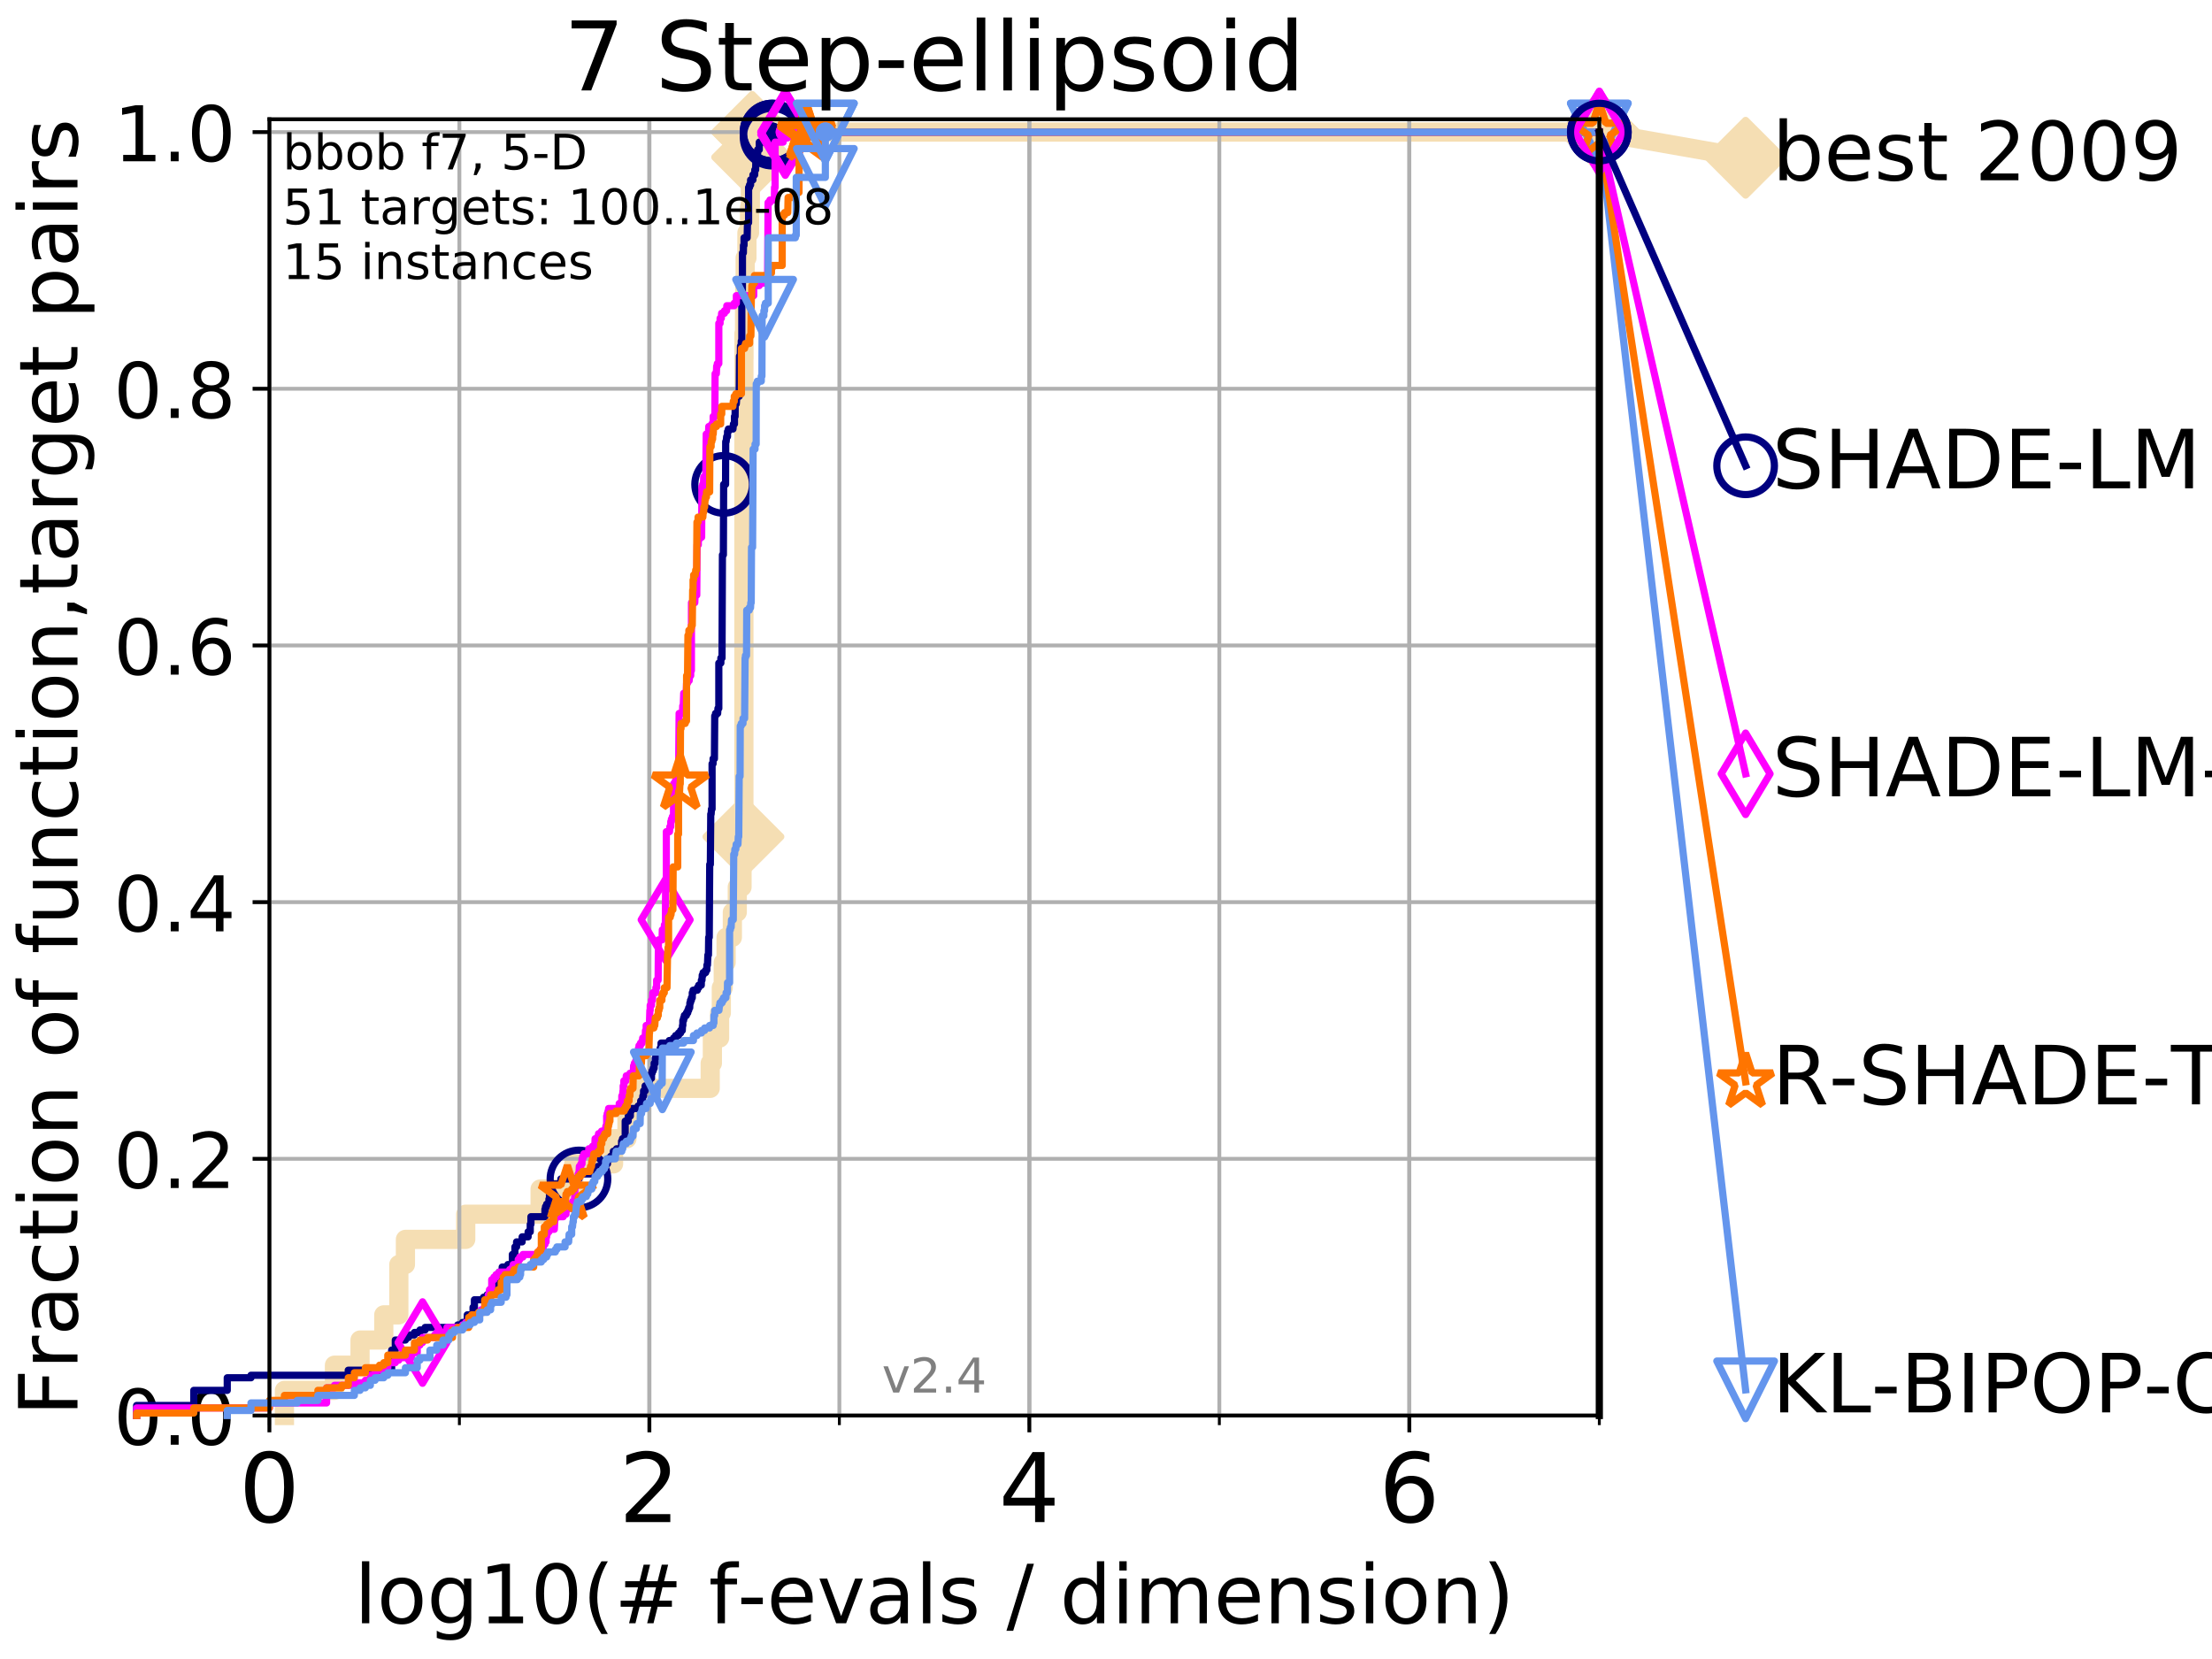 <?xml version="1.0" encoding="utf-8" standalone="no"?>
<!DOCTYPE svg PUBLIC "-//W3C//DTD SVG 1.1//EN"
  "http://www.w3.org/Graphics/SVG/1.1/DTD/svg11.dtd">
<!-- Created with matplotlib (http://matplotlib.org/) -->
<svg height="345.6pt" version="1.1" viewBox="0 0 460.8 345.6" width="460.8pt" xmlns="http://www.w3.org/2000/svg" xmlns:xlink="http://www.w3.org/1999/xlink">
 <defs>
  <style type="text/css">
*{stroke-linecap:butt;stroke-linejoin:round;}
  </style>
 </defs>
 <g id="figure_1">
  <g id="patch_1">
   <path d="M 0 345.6 
L 460.8 345.6 
L 460.8 0 
L 0 0 
z
" style="fill:#ffffff;"/>
  </g>
  <g id="axes_1">
   <g id="patch_2">
    <path d="M 56.12 294.88 
L 333.168 294.88 
L 333.168 24.84 
L 56.12 24.84 
z
" style="fill:#ffffff;"/>
   </g>
   <g id="line2d_1">
    <path d="M 59.254 294.88 
L 59.254 289.638 
L 69.673 289.638 
L 69.673 284.395 
L 75.004 284.395 
L 75.004 279.153 
L 79.949 279.153 
L 79.949 273.91 
L 83.082 273.91 
L 83.082 263.425 
L 84.458 263.425 
L 84.458 258.183 
L 97.021 258.183 
L 97.021 252.94 
L 112.514 252.94 
L 112.514 247.698 
L 119.527 247.698 
L 119.527 242.455 
L 127.819 242.455 
L 127.819 237.213 
L 130.605 237.213 
L 130.605 231.97 
L 132.198 231.97 
L 132.198 226.728 
L 147.947 226.728 
L 147.947 221.485 
L 148.402 221.485 
L 148.402 216.243 
L 149.904 216.243 
L 149.904 211 
L 150.267 211 
L 150.267 205.758 
L 150.665 205.758 
L 150.665 200.515 
L 151.259 200.515 
L 151.259 195.273 
L 152.564 195.273 
L 152.564 190.03 
L 153.589 190.03 
L 153.589 184.788 
L 154.579 184.788 
L 154.579 179.546 
L 154.867 179.546 
L 154.867 174.303 
L 154.966 174.303 
L 154.966 74.696 
L 154.988 74.696 
L 154.988 69.453 
L 155.108 69.453 
L 155.108 64.211 
L 155.151 64.211 
L 155.151 58.969 
L 155.237 58.969 
L 155.237 53.726 
L 155.599 53.726 
L 155.599 48.484 
L 156.139 48.484 
L 156.139 43.241 
L 156.312 43.241 
L 156.312 37.999 
L 156.433 37.999 
L 156.433 32.756 
L 156.692 32.756 
L 156.692 27.514 
L 333.168 27.514 
" style="fill:none;stroke:#f5deb3;stroke-linecap:square;stroke-width:4;"/>
   </g>
   <g id="line2d_2">
    <defs>
     <path d="M -0 7.778 
L 7.778 0 
L 0 -7.778 
L -7.778 -0 
z
" id="meba68ca10d" style="stroke:#f5deb3;stroke-linejoin:miter;stroke-width:1.5;"/>
    </defs>
    <g>
     <use style="fill:#f5deb3;stroke:#f5deb3;stroke-linejoin:miter;stroke-width:1.5;" x="154.867" xlink:href="#meba68ca10d" y="174.303"/>
     <use style="fill:#f5deb3;stroke:#f5deb3;stroke-linejoin:miter;stroke-width:1.5;" x="156.692" xlink:href="#meba68ca10d" y="32.756"/>
     <use style="fill:#f5deb3;stroke:#f5deb3;stroke-linejoin:miter;stroke-width:1.5;" x="156.692" xlink:href="#meba68ca10d" y="27.514"/>
     <use style="fill:#f5deb3;stroke:#f5deb3;stroke-linejoin:miter;stroke-width:1.5;" x="156.692" xlink:href="#meba68ca10d" y="27.514"/>
     <use style="fill:#f5deb3;stroke:#f5deb3;stroke-linejoin:miter;stroke-width:1.5;" x="333.168" xlink:href="#meba68ca10d" y="27.514"/>
    </g>
   </g>
   <g id="line2d_3">
    <path style="fill:none;stroke:#f5deb3;stroke-linecap:square;stroke-width:4;"/>
    <g/>
   </g>
   <g id="line2d_4">
    <path d="M 333.168 27.514 
L 363.643 32.861 
" style="fill:none;stroke:#f5deb3;stroke-linecap:square;stroke-width:4;"/>
    <g>
     <use style="fill:#f5deb3;stroke:#f5deb3;stroke-linejoin:miter;stroke-width:1.5;" x="333.168" xlink:href="#meba68ca10d" y="27.514"/>
     <use style="fill:#f5deb3;stroke:#f5deb3;stroke-linejoin:miter;stroke-width:1.5;" x="363.643" xlink:href="#meba68ca10d" y="32.861"/>
    </g>
   </g>
   <g id="matplotlib.axis_1">
    <g id="xtick_1">
     <g id="line2d_5">
      <path clip-path="url(#p40bfd5c110)" d="M 56.12 294.88 
L 56.12 24.84 
" style="fill:none;stroke:#b0b0b0;stroke-linecap:square;stroke-width:0.8;"/>
     </g>
     <g id="line2d_6">
      <defs>
       <path d="M 0 0 
L 0 3.5 
" id="m5bff6a1c0e" style="stroke:#000000;stroke-width:0.8;"/>
      </defs>
      <g>
       <use style="stroke:#000000;stroke-width:0.8;" x="56.12" xlink:href="#m5bff6a1c0e" y="294.88"/>
      </g>
     </g>
     <g id="text_1">
      <!-- 0 -->
      <defs>
       <path d="M 31.781 66.406 
Q 24.172 66.406 20.328 58.906 
Q 16.5 51.422 16.5 36.375 
Q 16.5 21.391 20.328 13.891 
Q 24.172 6.391 31.781 6.391 
Q 39.453 6.391 43.281 13.891 
Q 47.125 21.391 47.125 36.375 
Q 47.125 51.422 43.281 58.906 
Q 39.453 66.406 31.781 66.406 
z
M 31.781 74.219 
Q 44.047 74.219 50.516 64.516 
Q 56.984 54.828 56.984 36.375 
Q 56.984 17.969 50.516 8.266 
Q 44.047 -1.422 31.781 -1.422 
Q 19.531 -1.422 13.062 8.266 
Q 6.594 17.969 6.594 36.375 
Q 6.594 54.828 13.062 64.516 
Q 19.531 74.219 31.781 74.219 
z
" id="DejaVuSans-30"/>
      </defs>
      <g transform="translate(49.758 317.077)scale(0.2 -0.2)">
       <use xlink:href="#DejaVuSans-30"/>
      </g>
     </g>
    </g>
    <g id="xtick_2">
     <g id="line2d_7">
      <path clip-path="url(#p40bfd5c110)" d="M 135.277 294.88 
L 135.277 24.84 
" style="fill:none;stroke:#b0b0b0;stroke-linecap:square;stroke-width:0.8;"/>
     </g>
     <g id="line2d_8">
      <g>
       <use style="stroke:#000000;stroke-width:0.8;" x="135.277" xlink:href="#m5bff6a1c0e" y="294.88"/>
      </g>
     </g>
     <g id="text_2">
      <!-- 2 -->
      <defs>
       <path d="M 19.188 8.297 
L 53.609 8.297 
L 53.609 0 
L 7.328 0 
L 7.328 8.297 
Q 12.938 14.109 22.625 23.891 
Q 32.328 33.688 34.812 36.531 
Q 39.547 41.844 41.422 45.531 
Q 43.312 49.219 43.312 52.781 
Q 43.312 58.594 39.234 62.25 
Q 35.156 65.922 28.609 65.922 
Q 23.969 65.922 18.812 64.312 
Q 13.672 62.703 7.812 59.422 
L 7.812 69.391 
Q 13.766 71.781 18.938 73 
Q 24.125 74.219 28.422 74.219 
Q 39.75 74.219 46.484 68.547 
Q 53.219 62.891 53.219 53.422 
Q 53.219 48.922 51.531 44.891 
Q 49.859 40.875 45.406 35.406 
Q 44.188 33.984 37.641 27.219 
Q 31.109 20.453 19.188 8.297 
z
" id="DejaVuSans-32"/>
      </defs>
      <g transform="translate(128.914 317.077)scale(0.2 -0.2)">
       <use xlink:href="#DejaVuSans-32"/>
      </g>
     </g>
    </g>
    <g id="xtick_3">
     <g id="line2d_9">
      <path clip-path="url(#p40bfd5c110)" d="M 214.433 294.88 
L 214.433 24.84 
" style="fill:none;stroke:#b0b0b0;stroke-linecap:square;stroke-width:0.8;"/>
     </g>
     <g id="line2d_10">
      <g>
       <use style="stroke:#000000;stroke-width:0.8;" x="214.433" xlink:href="#m5bff6a1c0e" y="294.88"/>
      </g>
     </g>
     <g id="text_3">
      <!-- 4 -->
      <defs>
       <path d="M 37.797 64.312 
L 12.891 25.391 
L 37.797 25.391 
z
M 35.203 72.906 
L 47.609 72.906 
L 47.609 25.391 
L 58.016 25.391 
L 58.016 17.188 
L 47.609 17.188 
L 47.609 0 
L 37.797 0 
L 37.797 17.188 
L 4.891 17.188 
L 4.891 26.703 
z
" id="DejaVuSans-34"/>
      </defs>
      <g transform="translate(208.071 317.077)scale(0.2 -0.2)">
       <use xlink:href="#DejaVuSans-34"/>
      </g>
     </g>
    </g>
    <g id="xtick_4">
     <g id="line2d_11">
      <path clip-path="url(#p40bfd5c110)" d="M 293.59 294.88 
L 293.59 24.84 
" style="fill:none;stroke:#b0b0b0;stroke-linecap:square;stroke-width:0.8;"/>
     </g>
     <g id="line2d_12">
      <g>
       <use style="stroke:#000000;stroke-width:0.8;" x="293.59" xlink:href="#m5bff6a1c0e" y="294.88"/>
      </g>
     </g>
     <g id="text_4">
      <!-- 6 -->
      <defs>
       <path d="M 33.016 40.375 
Q 26.375 40.375 22.484 35.828 
Q 18.609 31.297 18.609 23.391 
Q 18.609 15.531 22.484 10.953 
Q 26.375 6.391 33.016 6.391 
Q 39.656 6.391 43.531 10.953 
Q 47.406 15.531 47.406 23.391 
Q 47.406 31.297 43.531 35.828 
Q 39.656 40.375 33.016 40.375 
z
M 52.594 71.297 
L 52.594 62.312 
Q 48.875 64.062 45.094 64.984 
Q 41.312 65.922 37.594 65.922 
Q 27.828 65.922 22.672 59.328 
Q 17.531 52.734 16.797 39.406 
Q 19.672 43.656 24.016 45.922 
Q 28.375 48.188 33.594 48.188 
Q 44.578 48.188 50.953 41.516 
Q 57.328 34.859 57.328 23.391 
Q 57.328 12.156 50.688 5.359 
Q 44.047 -1.422 33.016 -1.422 
Q 20.359 -1.422 13.672 8.266 
Q 6.984 17.969 6.984 36.375 
Q 6.984 53.656 15.188 63.938 
Q 23.391 74.219 37.203 74.219 
Q 40.922 74.219 44.703 73.484 
Q 48.484 72.75 52.594 71.297 
z
" id="DejaVuSans-36"/>
      </defs>
      <g transform="translate(287.227 317.077)scale(0.2 -0.2)">
       <use xlink:href="#DejaVuSans-36"/>
      </g>
     </g>
    </g>
    <g id="xtick_5">
     <g id="line2d_13">
      <path clip-path="url(#p40bfd5c110)" d="M 56.12 294.88 
L 56.12 24.84 
" style="fill:none;stroke:#b0b0b0;stroke-linecap:square;stroke-width:0.8;"/>
     </g>
     <g id="line2d_14">
      <defs>
       <path d="M 0 0 
L 0 2 
" id="m69d0ec99d9" style="stroke:#000000;stroke-width:0.6;"/>
      </defs>
      <g>
       <use style="stroke:#000000;stroke-width:0.6;" x="56.12" xlink:href="#m69d0ec99d9" y="294.88"/>
      </g>
     </g>
    </g>
    <g id="xtick_6">
     <g id="line2d_15">
      <path clip-path="url(#p40bfd5c110)" d="M 95.698 294.88 
L 95.698 24.84 
" style="fill:none;stroke:#b0b0b0;stroke-linecap:square;stroke-width:0.8;"/>
     </g>
     <g id="line2d_16">
      <g>
       <use style="stroke:#000000;stroke-width:0.6;" x="95.698" xlink:href="#m69d0ec99d9" y="294.88"/>
      </g>
     </g>
    </g>
    <g id="xtick_7">
     <g id="line2d_17">
      <path clip-path="url(#p40bfd5c110)" d="M 135.277 294.88 
L 135.277 24.84 
" style="fill:none;stroke:#b0b0b0;stroke-linecap:square;stroke-width:0.8;"/>
     </g>
     <g id="line2d_18">
      <g>
       <use style="stroke:#000000;stroke-width:0.6;" x="135.277" xlink:href="#m69d0ec99d9" y="294.88"/>
      </g>
     </g>
    </g>
    <g id="xtick_8">
     <g id="line2d_19">
      <path clip-path="url(#p40bfd5c110)" d="M 174.855 294.88 
L 174.855 24.84 
" style="fill:none;stroke:#b0b0b0;stroke-linecap:square;stroke-width:0.8;"/>
     </g>
     <g id="line2d_20">
      <g>
       <use style="stroke:#000000;stroke-width:0.6;" x="174.855" xlink:href="#m69d0ec99d9" y="294.88"/>
      </g>
     </g>
    </g>
    <g id="xtick_9">
     <g id="line2d_21">
      <path clip-path="url(#p40bfd5c110)" d="M 214.433 294.88 
L 214.433 24.84 
" style="fill:none;stroke:#b0b0b0;stroke-linecap:square;stroke-width:0.8;"/>
     </g>
     <g id="line2d_22">
      <g>
       <use style="stroke:#000000;stroke-width:0.6;" x="214.433" xlink:href="#m69d0ec99d9" y="294.88"/>
      </g>
     </g>
    </g>
    <g id="xtick_10">
     <g id="line2d_23">
      <path clip-path="url(#p40bfd5c110)" d="M 254.011 294.88 
L 254.011 24.84 
" style="fill:none;stroke:#b0b0b0;stroke-linecap:square;stroke-width:0.8;"/>
     </g>
     <g id="line2d_24">
      <g>
       <use style="stroke:#000000;stroke-width:0.6;" x="254.011" xlink:href="#m69d0ec99d9" y="294.88"/>
      </g>
     </g>
    </g>
    <g id="xtick_11">
     <g id="line2d_25">
      <path clip-path="url(#p40bfd5c110)" d="M 293.59 294.88 
L 293.59 24.84 
" style="fill:none;stroke:#b0b0b0;stroke-linecap:square;stroke-width:0.8;"/>
     </g>
     <g id="line2d_26">
      <g>
       <use style="stroke:#000000;stroke-width:0.6;" x="293.59" xlink:href="#m69d0ec99d9" y="294.88"/>
      </g>
     </g>
    </g>
    <g id="xtick_12">
     <g id="line2d_27">
      <path clip-path="url(#p40bfd5c110)" d="M 333.168 294.88 
L 333.168 24.84 
" style="fill:none;stroke:#b0b0b0;stroke-linecap:square;stroke-width:0.8;"/>
     </g>
     <g id="line2d_28">
      <g>
       <use style="stroke:#000000;stroke-width:0.6;" x="333.168" xlink:href="#m69d0ec99d9" y="294.88"/>
      </g>
     </g>
    </g>
    <g id="text_5">
     <!-- log10(# f-evals / dimension) -->
     <defs>
      <path d="M 9.422 75.984 
L 18.406 75.984 
L 18.406 0 
L 9.422 0 
z
" id="DejaVuSans-6c"/>
      <path d="M 30.609 48.391 
Q 23.391 48.391 19.188 42.75 
Q 14.984 37.109 14.984 27.297 
Q 14.984 17.484 19.156 11.844 
Q 23.344 6.203 30.609 6.203 
Q 37.797 6.203 41.984 11.859 
Q 46.188 17.531 46.188 27.297 
Q 46.188 37.016 41.984 42.703 
Q 37.797 48.391 30.609 48.391 
z
M 30.609 56 
Q 42.328 56 49.016 48.375 
Q 55.719 40.766 55.719 27.297 
Q 55.719 13.875 49.016 6.219 
Q 42.328 -1.422 30.609 -1.422 
Q 18.844 -1.422 12.172 6.219 
Q 5.516 13.875 5.516 27.297 
Q 5.516 40.766 12.172 48.375 
Q 18.844 56 30.609 56 
z
" id="DejaVuSans-6f"/>
      <path d="M 45.406 27.984 
Q 45.406 37.75 41.375 43.109 
Q 37.359 48.484 30.078 48.484 
Q 22.859 48.484 18.828 43.109 
Q 14.797 37.75 14.797 27.984 
Q 14.797 18.266 18.828 12.891 
Q 22.859 7.516 30.078 7.516 
Q 37.359 7.516 41.375 12.891 
Q 45.406 18.266 45.406 27.984 
z
M 54.391 6.781 
Q 54.391 -7.172 48.188 -13.984 
Q 42 -20.797 29.203 -20.797 
Q 24.469 -20.797 20.266 -20.094 
Q 16.062 -19.391 12.109 -17.922 
L 12.109 -9.188 
Q 16.062 -11.328 19.922 -12.344 
Q 23.781 -13.375 27.781 -13.375 
Q 36.625 -13.375 41.016 -8.766 
Q 45.406 -4.156 45.406 5.172 
L 45.406 9.625 
Q 42.625 4.781 38.281 2.391 
Q 33.938 0 27.875 0 
Q 17.828 0 11.672 7.656 
Q 5.516 15.328 5.516 27.984 
Q 5.516 40.672 11.672 48.328 
Q 17.828 56 27.875 56 
Q 33.938 56 38.281 53.609 
Q 42.625 51.219 45.406 46.391 
L 45.406 54.688 
L 54.391 54.688 
z
" id="DejaVuSans-67"/>
      <path d="M 12.406 8.297 
L 28.516 8.297 
L 28.516 63.922 
L 10.984 60.406 
L 10.984 69.391 
L 28.422 72.906 
L 38.281 72.906 
L 38.281 8.297 
L 54.391 8.297 
L 54.391 0 
L 12.406 0 
z
" id="DejaVuSans-31"/>
      <path d="M 31 75.875 
Q 24.469 64.656 21.281 53.656 
Q 18.109 42.672 18.109 31.391 
Q 18.109 20.125 21.312 9.062 
Q 24.516 -2 31 -13.188 
L 23.188 -13.188 
Q 15.875 -1.703 12.234 9.375 
Q 8.594 20.453 8.594 31.391 
Q 8.594 42.281 12.203 53.312 
Q 15.828 64.359 23.188 75.875 
z
" id="DejaVuSans-28"/>
      <path d="M 51.125 44 
L 36.922 44 
L 32.812 27.688 
L 47.125 27.688 
z
M 43.797 71.781 
L 38.719 51.516 
L 52.984 51.516 
L 58.109 71.781 
L 65.922 71.781 
L 60.891 51.516 
L 76.125 51.516 
L 76.125 44 
L 58.984 44 
L 54.984 27.688 
L 70.516 27.688 
L 70.516 20.219 
L 53.078 20.219 
L 48 0 
L 40.188 0 
L 45.219 20.219 
L 30.906 20.219 
L 25.875 0 
L 18.016 0 
L 23.094 20.219 
L 7.719 20.219 
L 7.719 27.688 
L 24.906 27.688 
L 29 44 
L 13.281 44 
L 13.281 51.516 
L 30.906 51.516 
L 35.891 71.781 
z
" id="DejaVuSans-23"/>
      <path id="DejaVuSans-20"/>
      <path d="M 37.109 75.984 
L 37.109 68.5 
L 28.516 68.5 
Q 23.688 68.5 21.797 66.547 
Q 19.922 64.594 19.922 59.516 
L 19.922 54.688 
L 34.719 54.688 
L 34.719 47.703 
L 19.922 47.703 
L 19.922 0 
L 10.891 0 
L 10.891 47.703 
L 2.297 47.703 
L 2.297 54.688 
L 10.891 54.688 
L 10.891 58.5 
Q 10.891 67.625 15.141 71.797 
Q 19.391 75.984 28.609 75.984 
z
" id="DejaVuSans-66"/>
      <path d="M 4.891 31.391 
L 31.203 31.391 
L 31.203 23.391 
L 4.891 23.391 
z
" id="DejaVuSans-2d"/>
      <path d="M 56.203 29.594 
L 56.203 25.203 
L 14.891 25.203 
Q 15.484 15.922 20.484 11.062 
Q 25.484 6.203 34.422 6.203 
Q 39.594 6.203 44.453 7.469 
Q 49.312 8.734 54.109 11.281 
L 54.109 2.781 
Q 49.266 0.734 44.188 -0.344 
Q 39.109 -1.422 33.891 -1.422 
Q 20.797 -1.422 13.156 6.188 
Q 5.516 13.812 5.516 26.812 
Q 5.516 40.234 12.766 48.109 
Q 20.016 56 32.328 56 
Q 43.359 56 49.781 48.891 
Q 56.203 41.797 56.203 29.594 
z
M 47.219 32.234 
Q 47.125 39.594 43.094 43.984 
Q 39.062 48.391 32.422 48.391 
Q 24.906 48.391 20.391 44.141 
Q 15.875 39.891 15.188 32.172 
z
" id="DejaVuSans-65"/>
      <path d="M 2.984 54.688 
L 12.5 54.688 
L 29.594 8.797 
L 46.688 54.688 
L 56.203 54.688 
L 35.688 0 
L 23.484 0 
z
" id="DejaVuSans-76"/>
      <path d="M 34.281 27.484 
Q 23.391 27.484 19.188 25 
Q 14.984 22.516 14.984 16.5 
Q 14.984 11.719 18.141 8.906 
Q 21.297 6.109 26.703 6.109 
Q 34.188 6.109 38.703 11.406 
Q 43.219 16.703 43.219 25.484 
L 43.219 27.484 
z
M 52.203 31.203 
L 52.203 0 
L 43.219 0 
L 43.219 8.297 
Q 40.141 3.328 35.547 0.953 
Q 30.953 -1.422 24.312 -1.422 
Q 15.922 -1.422 10.953 3.297 
Q 6 8.016 6 15.922 
Q 6 25.141 12.172 29.828 
Q 18.359 34.516 30.609 34.516 
L 43.219 34.516 
L 43.219 35.406 
Q 43.219 41.609 39.141 45 
Q 35.062 48.391 27.688 48.391 
Q 23 48.391 18.547 47.266 
Q 14.109 46.141 10.016 43.891 
L 10.016 52.203 
Q 14.938 54.109 19.578 55.047 
Q 24.219 56 28.609 56 
Q 40.484 56 46.344 49.844 
Q 52.203 43.703 52.203 31.203 
z
" id="DejaVuSans-61"/>
      <path d="M 44.281 53.078 
L 44.281 44.578 
Q 40.484 46.531 36.375 47.5 
Q 32.281 48.484 27.875 48.484 
Q 21.188 48.484 17.844 46.438 
Q 14.5 44.391 14.5 40.281 
Q 14.5 37.156 16.891 35.375 
Q 19.281 33.594 26.516 31.984 
L 29.594 31.297 
Q 39.156 29.25 43.188 25.516 
Q 47.219 21.781 47.219 15.094 
Q 47.219 7.469 41.188 3.016 
Q 35.156 -1.422 24.609 -1.422 
Q 20.219 -1.422 15.453 -0.562 
Q 10.688 0.297 5.422 2 
L 5.422 11.281 
Q 10.406 8.688 15.234 7.391 
Q 20.062 6.109 24.812 6.109 
Q 31.156 6.109 34.562 8.281 
Q 37.984 10.453 37.984 14.406 
Q 37.984 18.062 35.516 20.016 
Q 33.062 21.969 24.703 23.781 
L 21.578 24.516 
Q 13.234 26.266 9.516 29.906 
Q 5.812 33.547 5.812 39.891 
Q 5.812 47.609 11.281 51.797 
Q 16.75 56 26.812 56 
Q 31.781 56 36.172 55.266 
Q 40.578 54.547 44.281 53.078 
z
" id="DejaVuSans-73"/>
      <path d="M 25.391 72.906 
L 33.688 72.906 
L 8.297 -9.281 
L 0 -9.281 
z
" id="DejaVuSans-2f"/>
      <path d="M 45.406 46.391 
L 45.406 75.984 
L 54.391 75.984 
L 54.391 0 
L 45.406 0 
L 45.406 8.203 
Q 42.578 3.328 38.25 0.953 
Q 33.938 -1.422 27.875 -1.422 
Q 17.969 -1.422 11.734 6.484 
Q 5.516 14.406 5.516 27.297 
Q 5.516 40.188 11.734 48.094 
Q 17.969 56 27.875 56 
Q 33.938 56 38.25 53.625 
Q 42.578 51.266 45.406 46.391 
z
M 14.797 27.297 
Q 14.797 17.391 18.875 11.75 
Q 22.953 6.109 30.078 6.109 
Q 37.203 6.109 41.297 11.75 
Q 45.406 17.391 45.406 27.297 
Q 45.406 37.203 41.297 42.844 
Q 37.203 48.484 30.078 48.484 
Q 22.953 48.484 18.875 42.844 
Q 14.797 37.203 14.797 27.297 
z
" id="DejaVuSans-64"/>
      <path d="M 9.422 54.688 
L 18.406 54.688 
L 18.406 0 
L 9.422 0 
z
M 9.422 75.984 
L 18.406 75.984 
L 18.406 64.594 
L 9.422 64.594 
z
" id="DejaVuSans-69"/>
      <path d="M 52 44.188 
Q 55.375 50.25 60.062 53.125 
Q 64.75 56 71.094 56 
Q 79.641 56 84.281 50.016 
Q 88.922 44.047 88.922 33.016 
L 88.922 0 
L 79.891 0 
L 79.891 32.719 
Q 79.891 40.578 77.094 44.375 
Q 74.312 48.188 68.609 48.188 
Q 61.625 48.188 57.562 43.547 
Q 53.516 38.922 53.516 30.906 
L 53.516 0 
L 44.484 0 
L 44.484 32.719 
Q 44.484 40.625 41.703 44.406 
Q 38.922 48.188 33.109 48.188 
Q 26.219 48.188 22.156 43.531 
Q 18.109 38.875 18.109 30.906 
L 18.109 0 
L 9.078 0 
L 9.078 54.688 
L 18.109 54.688 
L 18.109 46.188 
Q 21.188 51.219 25.484 53.609 
Q 29.781 56 35.688 56 
Q 41.656 56 45.828 52.969 
Q 50 49.953 52 44.188 
z
" id="DejaVuSans-6d"/>
      <path d="M 54.891 33.016 
L 54.891 0 
L 45.906 0 
L 45.906 32.719 
Q 45.906 40.484 42.875 44.328 
Q 39.844 48.188 33.797 48.188 
Q 26.516 48.188 22.312 43.547 
Q 18.109 38.922 18.109 30.906 
L 18.109 0 
L 9.078 0 
L 9.078 54.688 
L 18.109 54.688 
L 18.109 46.188 
Q 21.344 51.125 25.703 53.562 
Q 30.078 56 35.797 56 
Q 45.219 56 50.047 50.172 
Q 54.891 44.344 54.891 33.016 
z
" id="DejaVuSans-6e"/>
      <path d="M 8.016 75.875 
L 15.828 75.875 
Q 23.141 64.359 26.781 53.312 
Q 30.422 42.281 30.422 31.391 
Q 30.422 20.453 26.781 9.375 
Q 23.141 -1.703 15.828 -13.188 
L 8.016 -13.188 
Q 14.5 -2 17.703 9.062 
Q 20.906 20.125 20.906 31.391 
Q 20.906 42.672 17.703 53.656 
Q 14.5 64.656 8.016 75.875 
z
" id="DejaVuSans-29"/>
     </defs>
     <g transform="translate(73.803 338.154)scale(0.17 -0.17)">
      <use xlink:href="#DejaVuSans-6c"/>
      <use x="27.783" xlink:href="#DejaVuSans-6f"/>
      <use x="88.965" xlink:href="#DejaVuSans-67"/>
      <use x="152.441" xlink:href="#DejaVuSans-31"/>
      <use x="216.064" xlink:href="#DejaVuSans-30"/>
      <use x="279.688" xlink:href="#DejaVuSans-28"/>
      <use x="318.701" xlink:href="#DejaVuSans-23"/>
      <use x="402.49" xlink:href="#DejaVuSans-20"/>
      <use x="434.277" xlink:href="#DejaVuSans-66"/>
      <use x="469.404" xlink:href="#DejaVuSans-2d"/>
      <use x="505.488" xlink:href="#DejaVuSans-65"/>
      <use x="567.012" xlink:href="#DejaVuSans-76"/>
      <use x="626.191" xlink:href="#DejaVuSans-61"/>
      <use x="687.471" xlink:href="#DejaVuSans-6c"/>
      <use x="715.254" xlink:href="#DejaVuSans-73"/>
      <use x="767.354" xlink:href="#DejaVuSans-20"/>
      <use x="799.141" xlink:href="#DejaVuSans-2f"/>
      <use x="832.832" xlink:href="#DejaVuSans-20"/>
      <use x="864.619" xlink:href="#DejaVuSans-64"/>
      <use x="928.096" xlink:href="#DejaVuSans-69"/>
      <use x="955.879" xlink:href="#DejaVuSans-6d"/>
      <use x="1053.291" xlink:href="#DejaVuSans-65"/>
      <use x="1114.814" xlink:href="#DejaVuSans-6e"/>
      <use x="1178.193" xlink:href="#DejaVuSans-73"/>
      <use x="1230.293" xlink:href="#DejaVuSans-69"/>
      <use x="1258.076" xlink:href="#DejaVuSans-6f"/>
      <use x="1319.258" xlink:href="#DejaVuSans-6e"/>
      <use x="1382.637" xlink:href="#DejaVuSans-29"/>
     </g>
    </g>
   </g>
   <g id="matplotlib.axis_2">
    <g id="ytick_1">
     <g id="line2d_29">
      <path clip-path="url(#p40bfd5c110)" d="M 56.12 294.88 
L 333.168 294.88 
" style="fill:none;stroke:#b0b0b0;stroke-linecap:square;stroke-width:0.8;"/>
     </g>
     <g id="line2d_30">
      <defs>
       <path d="M 0 0 
L -3.5 0 
" id="ma12d79f9af" style="stroke:#000000;stroke-width:0.8;"/>
      </defs>
      <g>
       <use style="stroke:#000000;stroke-width:0.8;" x="56.12" xlink:href="#ma12d79f9af" y="294.88"/>
      </g>
     </g>
     <g id="text_6">
      <!-- 0.0 -->
      <defs>
       <path d="M 10.688 12.406 
L 21 12.406 
L 21 0 
L 10.688 0 
z
" id="DejaVuSans-2e"/>
      </defs>
      <g transform="translate(23.675 300.959)scale(0.16 -0.16)">
       <use xlink:href="#DejaVuSans-30"/>
       <use x="63.623" xlink:href="#DejaVuSans-2e"/>
       <use x="95.41" xlink:href="#DejaVuSans-30"/>
      </g>
     </g>
    </g>
    <g id="ytick_2">
     <g id="line2d_31">
      <path clip-path="url(#p40bfd5c110)" d="M 56.12 241.407 
L 333.168 241.407 
" style="fill:none;stroke:#b0b0b0;stroke-linecap:square;stroke-width:0.8;"/>
     </g>
     <g id="line2d_32">
      <g>
       <use style="stroke:#000000;stroke-width:0.8;" x="56.12" xlink:href="#ma12d79f9af" y="241.407"/>
      </g>
     </g>
     <g id="text_7">
      <!-- 0.2 -->
      <g transform="translate(23.675 247.485)scale(0.16 -0.16)">
       <use xlink:href="#DejaVuSans-30"/>
       <use x="63.623" xlink:href="#DejaVuSans-2e"/>
       <use x="95.41" xlink:href="#DejaVuSans-32"/>
      </g>
     </g>
    </g>
    <g id="ytick_3">
     <g id="line2d_33">
      <path clip-path="url(#p40bfd5c110)" d="M 56.12 187.933 
L 333.168 187.933 
" style="fill:none;stroke:#b0b0b0;stroke-linecap:square;stroke-width:0.8;"/>
     </g>
     <g id="line2d_34">
      <g>
       <use style="stroke:#000000;stroke-width:0.8;" x="56.12" xlink:href="#ma12d79f9af" y="187.933"/>
      </g>
     </g>
     <g id="text_8">
      <!-- 0.4 -->
      <g transform="translate(23.675 194.012)scale(0.16 -0.16)">
       <use xlink:href="#DejaVuSans-30"/>
       <use x="63.623" xlink:href="#DejaVuSans-2e"/>
       <use x="95.41" xlink:href="#DejaVuSans-34"/>
      </g>
     </g>
    </g>
    <g id="ytick_4">
     <g id="line2d_35">
      <path clip-path="url(#p40bfd5c110)" d="M 56.12 134.46 
L 333.168 134.46 
" style="fill:none;stroke:#b0b0b0;stroke-linecap:square;stroke-width:0.8;"/>
     </g>
     <g id="line2d_36">
      <g>
       <use style="stroke:#000000;stroke-width:0.8;" x="56.12" xlink:href="#ma12d79f9af" y="134.46"/>
      </g>
     </g>
     <g id="text_9">
      <!-- 0.6 -->
      <g transform="translate(23.675 140.539)scale(0.16 -0.16)">
       <use xlink:href="#DejaVuSans-30"/>
       <use x="63.623" xlink:href="#DejaVuSans-2e"/>
       <use x="95.41" xlink:href="#DejaVuSans-36"/>
      </g>
     </g>
    </g>
    <g id="ytick_5">
     <g id="line2d_37">
      <path clip-path="url(#p40bfd5c110)" d="M 56.12 80.987 
L 333.168 80.987 
" style="fill:none;stroke:#b0b0b0;stroke-linecap:square;stroke-width:0.8;"/>
     </g>
     <g id="line2d_38">
      <g>
       <use style="stroke:#000000;stroke-width:0.8;" x="56.12" xlink:href="#ma12d79f9af" y="80.987"/>
      </g>
     </g>
     <g id="text_10">
      <!-- 0.8 -->
      <defs>
       <path d="M 31.781 34.625 
Q 24.75 34.625 20.719 30.859 
Q 16.703 27.094 16.703 20.516 
Q 16.703 13.922 20.719 10.156 
Q 24.75 6.391 31.781 6.391 
Q 38.812 6.391 42.859 10.172 
Q 46.922 13.969 46.922 20.516 
Q 46.922 27.094 42.891 30.859 
Q 38.875 34.625 31.781 34.625 
z
M 21.922 38.812 
Q 15.578 40.375 12.031 44.719 
Q 8.5 49.078 8.5 55.328 
Q 8.5 64.062 14.719 69.141 
Q 20.953 74.219 31.781 74.219 
Q 42.672 74.219 48.875 69.141 
Q 55.078 64.062 55.078 55.328 
Q 55.078 49.078 51.531 44.719 
Q 48 40.375 41.703 38.812 
Q 48.828 37.156 52.797 32.312 
Q 56.781 27.484 56.781 20.516 
Q 56.781 9.906 50.312 4.234 
Q 43.844 -1.422 31.781 -1.422 
Q 19.734 -1.422 13.25 4.234 
Q 6.781 9.906 6.781 20.516 
Q 6.781 27.484 10.781 32.312 
Q 14.797 37.156 21.922 38.812 
z
M 18.312 54.391 
Q 18.312 48.734 21.844 45.562 
Q 25.391 42.391 31.781 42.391 
Q 38.141 42.391 41.719 45.562 
Q 45.312 48.734 45.312 54.391 
Q 45.312 60.062 41.719 63.234 
Q 38.141 66.406 31.781 66.406 
Q 25.391 66.406 21.844 63.234 
Q 18.312 60.062 18.312 54.391 
z
" id="DejaVuSans-38"/>
      </defs>
      <g transform="translate(23.675 87.066)scale(0.16 -0.16)">
       <use xlink:href="#DejaVuSans-30"/>
       <use x="63.623" xlink:href="#DejaVuSans-2e"/>
       <use x="95.41" xlink:href="#DejaVuSans-38"/>
      </g>
     </g>
    </g>
    <g id="ytick_6">
     <g id="line2d_39">
      <path clip-path="url(#p40bfd5c110)" d="M 56.12 27.514 
L 333.168 27.514 
" style="fill:none;stroke:#b0b0b0;stroke-linecap:square;stroke-width:0.8;"/>
     </g>
     <g id="line2d_40">
      <g>
       <use style="stroke:#000000;stroke-width:0.8;" x="56.12" xlink:href="#ma12d79f9af" y="27.514"/>
      </g>
     </g>
     <g id="text_11">
      <!-- 1.0 -->
      <g transform="translate(23.675 33.592)scale(0.16 -0.16)">
       <use xlink:href="#DejaVuSans-31"/>
       <use x="63.623" xlink:href="#DejaVuSans-2e"/>
       <use x="95.41" xlink:href="#DejaVuSans-30"/>
      </g>
     </g>
    </g>
    <g id="text_12">
     <!-- Fraction of function,target pairs -->
     <defs>
      <path d="M 9.812 72.906 
L 51.703 72.906 
L 51.703 64.594 
L 19.672 64.594 
L 19.672 43.109 
L 48.578 43.109 
L 48.578 34.812 
L 19.672 34.812 
L 19.672 0 
L 9.812 0 
z
" id="DejaVuSans-46"/>
      <path d="M 41.109 46.297 
Q 39.594 47.172 37.812 47.578 
Q 36.031 48 33.891 48 
Q 26.266 48 22.188 43.047 
Q 18.109 38.094 18.109 28.812 
L 18.109 0 
L 9.078 0 
L 9.078 54.688 
L 18.109 54.688 
L 18.109 46.188 
Q 20.953 51.172 25.484 53.578 
Q 30.031 56 36.531 56 
Q 37.453 56 38.578 55.875 
Q 39.703 55.766 41.062 55.516 
z
" id="DejaVuSans-72"/>
      <path d="M 48.781 52.594 
L 48.781 44.188 
Q 44.969 46.297 41.141 47.344 
Q 37.312 48.391 33.406 48.391 
Q 24.656 48.391 19.812 42.844 
Q 14.984 37.312 14.984 27.297 
Q 14.984 17.281 19.812 11.734 
Q 24.656 6.203 33.406 6.203 
Q 37.312 6.203 41.141 7.25 
Q 44.969 8.297 48.781 10.406 
L 48.781 2.094 
Q 45.016 0.344 40.984 -0.531 
Q 36.969 -1.422 32.422 -1.422 
Q 20.062 -1.422 12.781 6.344 
Q 5.516 14.109 5.516 27.297 
Q 5.516 40.672 12.859 48.328 
Q 20.219 56 33.016 56 
Q 37.156 56 41.109 55.141 
Q 45.062 54.297 48.781 52.594 
z
" id="DejaVuSans-63"/>
      <path d="M 18.312 70.219 
L 18.312 54.688 
L 36.812 54.688 
L 36.812 47.703 
L 18.312 47.703 
L 18.312 18.016 
Q 18.312 11.328 20.141 9.422 
Q 21.969 7.516 27.594 7.516 
L 36.812 7.516 
L 36.812 0 
L 27.594 0 
Q 17.188 0 13.234 3.875 
Q 9.281 7.766 9.281 18.016 
L 9.281 47.703 
L 2.688 47.703 
L 2.688 54.688 
L 9.281 54.688 
L 9.281 70.219 
z
" id="DejaVuSans-74"/>
      <path d="M 8.5 21.578 
L 8.5 54.688 
L 17.484 54.688 
L 17.484 21.922 
Q 17.484 14.156 20.5 10.266 
Q 23.531 6.391 29.594 6.391 
Q 36.859 6.391 41.078 11.031 
Q 45.312 15.672 45.312 23.688 
L 45.312 54.688 
L 54.297 54.688 
L 54.297 0 
L 45.312 0 
L 45.312 8.406 
Q 42.047 3.422 37.719 1 
Q 33.406 -1.422 27.688 -1.422 
Q 18.266 -1.422 13.375 4.438 
Q 8.5 10.297 8.5 21.578 
z
M 31.109 56 
z
" id="DejaVuSans-75"/>
      <path d="M 11.719 12.406 
L 22.016 12.406 
L 22.016 4 
L 14.016 -11.625 
L 7.719 -11.625 
L 11.719 4 
z
" id="DejaVuSans-2c"/>
      <path d="M 18.109 8.203 
L 18.109 -20.797 
L 9.078 -20.797 
L 9.078 54.688 
L 18.109 54.688 
L 18.109 46.391 
Q 20.953 51.266 25.266 53.625 
Q 29.594 56 35.594 56 
Q 45.562 56 51.781 48.094 
Q 58.016 40.188 58.016 27.297 
Q 58.016 14.406 51.781 6.484 
Q 45.562 -1.422 35.594 -1.422 
Q 29.594 -1.422 25.266 0.953 
Q 20.953 3.328 18.109 8.203 
z
M 48.688 27.297 
Q 48.688 37.203 44.609 42.844 
Q 40.531 48.484 33.406 48.484 
Q 26.266 48.484 22.188 42.844 
Q 18.109 37.203 18.109 27.297 
Q 18.109 17.391 22.188 11.75 
Q 26.266 6.109 33.406 6.109 
Q 40.531 6.109 44.609 11.75 
Q 48.688 17.391 48.688 27.297 
z
" id="DejaVuSans-70"/>
     </defs>
     <g transform="translate(16.14 294.999)rotate(-90)scale(0.17 -0.17)">
      <use xlink:href="#DejaVuSans-46"/>
      <use x="57.41" xlink:href="#DejaVuSans-72"/>
      <use x="98.523" xlink:href="#DejaVuSans-61"/>
      <use x="159.803" xlink:href="#DejaVuSans-63"/>
      <use x="214.783" xlink:href="#DejaVuSans-74"/>
      <use x="253.992" xlink:href="#DejaVuSans-69"/>
      <use x="281.775" xlink:href="#DejaVuSans-6f"/>
      <use x="342.957" xlink:href="#DejaVuSans-6e"/>
      <use x="406.336" xlink:href="#DejaVuSans-20"/>
      <use x="438.123" xlink:href="#DejaVuSans-6f"/>
      <use x="499.305" xlink:href="#DejaVuSans-66"/>
      <use x="534.51" xlink:href="#DejaVuSans-20"/>
      <use x="566.297" xlink:href="#DejaVuSans-66"/>
      <use x="601.502" xlink:href="#DejaVuSans-75"/>
      <use x="664.881" xlink:href="#DejaVuSans-6e"/>
      <use x="728.26" xlink:href="#DejaVuSans-63"/>
      <use x="783.24" xlink:href="#DejaVuSans-74"/>
      <use x="822.449" xlink:href="#DejaVuSans-69"/>
      <use x="850.232" xlink:href="#DejaVuSans-6f"/>
      <use x="911.414" xlink:href="#DejaVuSans-6e"/>
      <use x="974.793" xlink:href="#DejaVuSans-2c"/>
      <use x="1006.58" xlink:href="#DejaVuSans-74"/>
      <use x="1045.789" xlink:href="#DejaVuSans-61"/>
      <use x="1107.068" xlink:href="#DejaVuSans-72"/>
      <use x="1148.166" xlink:href="#DejaVuSans-67"/>
      <use x="1211.643" xlink:href="#DejaVuSans-65"/>
      <use x="1273.166" xlink:href="#DejaVuSans-74"/>
      <use x="1312.375" xlink:href="#DejaVuSans-20"/>
      <use x="1344.162" xlink:href="#DejaVuSans-70"/>
      <use x="1407.639" xlink:href="#DejaVuSans-61"/>
      <use x="1468.918" xlink:href="#DejaVuSans-69"/>
      <use x="1496.701" xlink:href="#DejaVuSans-72"/>
      <use x="1537.814" xlink:href="#DejaVuSans-73"/>
     </g>
    </g>
   </g>
   <g id="line2d_41">
    <defs>
     <path d="M 0 1.5 
C 0.398 1.5 0.779 1.342 1.061 1.061 
C 1.342 0.779 1.5 0.398 1.5 0 
C 1.5 -0.398 1.342 -0.779 1.061 -1.061 
C 0.779 -1.342 0.398 -1.5 0 -1.5 
C -0.398 -1.5 -0.779 -1.342 -1.061 -1.061 
C -1.342 -0.779 -1.5 -0.398 -1.5 0 
C -1.5 0.398 -1.342 0.779 -1.061 1.061 
C -0.779 1.342 -0.398 1.5 0 1.5 
z
" id="mb065f6aefd" style="stroke:#f5deb3;"/>
    </defs>
    <g>
     <use style="fill:#f5deb3;stroke:#f5deb3;" x="156.692" xlink:href="#mb065f6aefd" y="27.514"/>
     <use style="fill:#f5deb3;stroke:#f5deb3;" x="156.692" xlink:href="#mb065f6aefd" y="27.514"/>
    </g>
   </g>
   <g id="line2d_42">
    <defs>
     <path d="M 0 1.5 
C 0.398 1.5 0.779 1.342 1.061 1.061 
C 1.342 0.779 1.5 0.398 1.5 0 
C 1.5 -0.398 1.342 -0.779 1.061 -1.061 
C 0.779 -1.342 0.398 -1.5 0 -1.5 
C -0.398 -1.5 -0.779 -1.342 -1.061 -1.061 
C -1.342 -0.779 -1.5 -0.398 -1.5 0 
C -1.5 0.398 -1.342 0.779 -1.061 1.061 
C -0.779 1.342 -0.398 1.5 0 1.5 
z
" id="m5f780dd1a5" style="stroke:#000080;"/>
    </defs>
    <g>
     <use style="fill:#000080;stroke:#000080;" x="160.845" xlink:href="#m5f780dd1a5" y="27.514"/>
     <use style="fill:#000080;stroke:#000080;" x="160.845" xlink:href="#m5f780dd1a5" y="27.514"/>
    </g>
   </g>
   <g id="line2d_43">
    <path d="M 28.456 294.88 
L 28.456 292.783 
L 40.37 292.783 
L 40.37 289.638 
L 47.34 289.638 
L 47.34 287.016 
L 52.284 287.016 
L 52.284 286.492 
L 72.544 286.492 
L 72.544 285.444 
L 81.587 285.444 
L 81.587 281.25 
L 82.351 281.25 
L 82.351 279.153 
L 84.458 279.153 
L 84.458 278.628 
L 85.107 278.628 
L 85.107 278.104 
L 86.335 278.104 
L 86.335 277.58 
L 87.482 277.58 
L 87.482 277.056 
L 88.556 277.056 
L 88.556 276.531 
L 95.351 276.531 
L 95.351 276.007 
L 96.372 276.007 
L 96.372 275.483 
L 97.337 275.483 
L 97.337 273.91 
L 98.543 273.91 
L 98.543 272.337 
L 98.832 272.337 
L 98.832 270.765 
L 100.729 270.765 
L 100.729 270.24 
L 101.482 270.24 
L 101.482 269.716 
L 102.203 269.716 
L 102.203 268.668 
L 102.437 268.668 
L 102.437 268.143 
L 103.561 268.143 
L 103.561 267.095 
L 103.991 267.095 
L 103.991 264.998 
L 104.616 264.998 
L 104.616 263.949 
L 105.802 263.949 
L 105.802 263.425 
L 106.731 263.425 
L 106.731 261.328 
L 107.265 261.328 
L 107.265 259.755 
L 107.613 259.755 
L 107.613 258.707 
L 108.775 258.707 
L 108.775 257.658 
L 110.015 257.658 
L 110.015 256.61 
L 110.458 256.61 
L 110.458 255.037 
L 110.603 255.037 
L 110.603 253.464 
L 113.518 253.464 
L 113.518 251.892 
L 113.64 251.892 
L 113.64 251.367 
L 113.88 251.367 
L 113.88 250.843 
L 114.351 250.843 
L 114.351 249.795 
L 114.467 249.795 
L 114.467 248.746 
L 114.582 248.746 
L 114.582 248.222 
L 114.696 248.222 
L 114.696 246.649 
L 116.834 246.649 
L 116.834 245.601 
L 120.609 245.601 
L 120.609 244.552 
L 123.499 244.552 
L 123.567 243.504 
L 124.557 243.504 
L 124.557 242.979 
L 125.493 242.979 
L 125.493 242.455 
L 126.553 242.455 
L 126.553 241.407 
L 127.225 241.407 
L 127.225 240.882 
L 127.766 240.882 
L 127.766 239.834 
L 128.444 239.834 
L 128.444 239.31 
L 129.486 239.31 
L 129.486 237.737 
L 129.678 237.737 
L 129.678 237.213 
L 130.24 237.213 
L 130.24 233.543 
L 130.873 233.543 
L 130.873 232.495 
L 131.312 232.495 
L 131.312 231.446 
L 131.484 231.446 
L 131.484 230.922 
L 132.922 230.922 
L 132.922 230.398 
L 133.466 230.398 
L 133.466 229.349 
L 133.843 229.349 
L 133.918 228.301 
L 134.066 228.301 
L 134.066 227.252 
L 134.395 227.252 
L 134.395 226.204 
L 135.277 226.204 
L 135.277 224.631 
L 135.718 224.631 
L 135.718 223.582 
L 135.851 223.582 
L 135.851 223.058 
L 136.082 223.058 
L 136.082 222.534 
L 136.278 222.534 
L 136.278 221.485 
L 136.504 221.485 
L 136.504 220.437 
L 136.631 220.437 
L 136.631 219.913 
L 137.529 219.913 
L 137.529 218.34 
L 137.709 218.34 
L 137.709 217.291 
L 139.412 217.291 
L 139.412 216.767 
L 140.307 216.767 
L 140.307 216.243 
L 140.738 216.243 
L 140.738 215.719 
L 141.352 215.719 
L 141.352 215.194 
L 141.781 215.194 
L 141.781 214.67 
L 142.131 214.67 
L 142.177 213.622 
L 142.246 213.622 
L 142.246 212.573 
L 142.406 212.573 
L 142.406 212.049 
L 142.564 212.049 
L 142.564 211.525 
L 142.986 211.525 
L 142.986 211 
L 143.269 211 
L 143.269 210.476 
L 143.462 210.476 
L 143.462 209.952 
L 143.675 209.952 
L 143.717 208.903 
L 143.842 208.903 
L 143.842 208.379 
L 144.029 208.379 
L 144.029 207.855 
L 144.214 207.855 
L 144.214 206.806 
L 144.377 206.806 
L 144.377 206.282 
L 145.265 206.282 
L 145.265 205.758 
L 145.551 205.758 
L 145.551 205.234 
L 146.091 205.234 
L 146.109 204.185 
L 146.237 204.185 
L 146.291 203.137 
L 146.471 203.137 
L 146.471 202.612 
L 147.001 202.612 
L 147.001 202.088 
L 147.259 202.088 
L 147.259 201.04 
L 147.379 201.04 
L 147.464 198.943 
L 147.582 198.943 
L 147.632 195.273 
L 147.749 195.273 
L 147.848 180.07 
L 147.98 180.07 
L 148.062 169.585 
L 148.144 169.585 
L 148.209 168.536 
L 148.338 168.536 
L 148.338 159.1 
L 148.545 159.1 
L 148.545 158.051 
L 148.829 158.051 
L 148.891 149.139 
L 149.062 149.139 
L 149.062 148.615 
L 149.503 148.615 
L 149.563 147.566 
L 149.742 147.566 
L 149.742 138.13 
L 150.166 138.13 
L 150.166 137.081 
L 150.41 137.081 
L 150.496 115.587 
L 150.693 115.587 
L 150.749 100.908 
L 151.15 100.908 
L 151.177 91.996 
L 151.272 91.996 
L 151.38 90.948 
L 151.554 90.948 
L 151.554 89.899 
L 151.727 89.899 
L 151.727 89.375 
L 152.69 89.375 
L 152.789 88.326 
L 152.999 88.326 
L 152.999 86.754 
L 153.133 86.754 
L 153.158 84.132 
L 153.387 84.132 
L 153.494 82.56 
L 153.987 82.56 
L 154.045 74.172 
L 154.217 74.172 
L 154.252 72.075 
L 154.399 72.075 
L 154.422 71.026 
L 154.534 71.026 
L 154.534 62.114 
L 154.657 62.114 
L 154.668 52.678 
L 154.856 52.678 
L 154.878 51.105 
L 154.999 51.105 
L 154.999 49.532 
L 155.641 49.532 
L 155.715 46.387 
L 155.944 46.387 
L 155.944 39.047 
L 156.139 39.047 
L 156.139 38.523 
L 156.362 38.523 
L 156.362 37.474 
L 156.849 37.474 
L 156.849 36.426 
L 157.218 36.426 
L 157.237 35.377 
L 157.418 35.377 
L 157.465 32.756 
L 157.83 32.756 
L 157.83 31.183 
L 158.169 31.183 
L 158.169 29.611 
L 159.01 29.611 
L 159.01 29.086 
L 160.775 29.086 
L 160.845 27.514 
L 333.168 27.514 
L 333.168 27.514 
" style="fill:none;stroke:#000080;stroke-linecap:square;stroke-width:1.5;"/>
   </g>
   <g id="line2d_44">
    <defs>
     <path d="M 0 6 
C 1.591 6 3.117 5.368 4.243 4.243 
C 5.368 3.117 6 1.591 6 0 
C 6 -1.591 5.368 -3.117 4.243 -4.243 
C 3.117 -5.368 1.591 -6 0 -6 
C -1.591 -6 -3.117 -5.368 -4.243 -4.243 
C -5.368 -3.117 -6 -1.591 -6 0 
C -6 1.591 -5.368 3.117 -4.243 4.243 
C -3.117 5.368 -1.591 6 0 6 
z
" id="mc5e60ddeba" style="stroke:#000080;stroke-width:1.5;"/>
    </defs>
    <g>
     <use style="fill-opacity:0;stroke:#000080;stroke-width:1.5;" x="120.609" xlink:href="#mc5e60ddeba" y="245.601"/>
     <use style="fill-opacity:0;stroke:#000080;stroke-width:1.5;" x="150.749" xlink:href="#mc5e60ddeba" y="100.908"/>
     <use style="fill-opacity:0;stroke:#000080;stroke-width:1.5;" x="160.845" xlink:href="#mc5e60ddeba" y="28.562"/>
     <use style="fill-opacity:0;stroke:#000080;stroke-width:1.5;" x="160.845" xlink:href="#mc5e60ddeba" y="27.514"/>
     <use style="fill-opacity:0;stroke:#000080;stroke-width:1.5;" x="160.845" xlink:href="#mc5e60ddeba" y="27.514"/>
     <use style="fill-opacity:0;stroke:#000080;stroke-width:1.5;" x="333.168" xlink:href="#mc5e60ddeba" y="27.514"/>
    </g>
   </g>
   <g id="line2d_45">
    <path style="fill:none;stroke:#000080;stroke-linecap:square;stroke-width:1.5;"/>
    <g/>
   </g>
   <g id="line2d_46">
    <defs>
     <path d="M 0 1.5 
C 0.398 1.5 0.779 1.342 1.061 1.061 
C 1.342 0.779 1.5 0.398 1.5 0 
C 1.5 -0.398 1.342 -0.779 1.061 -1.061 
C 0.779 -1.342 0.398 -1.5 0 -1.5 
C -0.398 -1.5 -0.779 -1.342 -1.061 -1.061 
C -1.342 -0.779 -1.5 -0.398 -1.5 0 
C -1.5 0.398 -1.342 0.779 -1.061 1.061 
C -0.779 1.342 -0.398 1.5 0 1.5 
z
" id="md91abc1b04" style="stroke:#ff00ff;"/>
    </defs>
    <g>
     <use style="fill:#ff00ff;stroke:#ff00ff;" x="163.588" xlink:href="#md91abc1b04" y="27.514"/>
     <use style="fill:#ff00ff;stroke:#ff00ff;" x="163.588" xlink:href="#md91abc1b04" y="27.514"/>
    </g>
   </g>
   <g id="line2d_47">
    <path d="M 28.456 294.88 
L 28.456 293.307 
L 56.12 293.307 
L 56.12 292.259 
L 68.034 292.259 
L 68.034 289.113 
L 69.673 289.113 
L 69.673 288.589 
L 73.818 288.589 
L 73.818 288.065 
L 76.113 288.065 
L 76.113 287.541 
L 77.155 287.541 
L 77.155 286.492 
L 78.137 286.492 
L 78.137 285.444 
L 79.949 285.444 
L 79.949 284.919 
L 80.787 284.919 
L 80.787 283.871 
L 82.351 283.871 
L 82.351 283.347 
L 83.082 283.347 
L 83.082 282.822 
L 85.732 282.822 
L 85.732 281.774 
L 86.918 281.774 
L 86.918 280.201 
L 87.482 280.201 
L 87.482 279.677 
L 88.027 279.677 
L 88.027 278.628 
L 90.523 278.628 
L 90.523 278.104 
L 90.981 278.104 
L 90.981 277.58 
L 93.106 277.58 
L 93.106 276.531 
L 96.372 276.531 
L 96.372 276.007 
L 97.021 276.007 
L 97.021 275.483 
L 97.646 275.483 
L 97.646 274.959 
L 98.249 274.959 
L 98.249 274.434 
L 99.671 274.434 
L 99.671 273.91 
L 99.941 273.91 
L 99.941 273.386 
L 100.208 273.386 
L 100.208 272.862 
L 100.984 272.862 
L 100.984 271.813 
L 101.482 271.813 
L 101.482 271.289 
L 101.726 271.289 
L 101.726 269.716 
L 101.966 269.716 
L 101.966 268.668 
L 102.437 268.668 
L 102.437 266.571 
L 102.895 266.571 
L 102.895 266.046 
L 103.342 266.046 
L 103.342 265.522 
L 103.991 265.522 
L 103.991 264.998 
L 106.179 264.998 
L 106.179 264.474 
L 106.731 264.474 
L 106.731 263.949 
L 106.911 263.949 
L 106.911 263.425 
L 107.953 263.425 
L 107.953 262.377 
L 108.287 262.377 
L 108.287 261.852 
L 108.935 261.852 
L 108.935 261.328 
L 112.122 261.328 
L 112.122 260.804 
L 112.514 260.804 
L 112.514 260.28 
L 113.149 260.28 
L 113.149 259.231 
L 113.518 259.231 
L 113.518 258.707 
L 113.76 258.707 
L 113.76 257.658 
L 113.88 257.658 
L 113.88 257.134 
L 113.999 257.134 
L 113.999 256.61 
L 114.351 256.61 
L 114.351 256.086 
L 115.475 256.086 
L 115.583 253.989 
L 115.691 253.989 
L 115.691 253.464 
L 117.33 253.464 
L 117.33 252.94 
L 117.906 252.94 
L 117.906 251.892 
L 118.372 251.892 
L 118.372 251.367 
L 118.914 251.367 
L 118.914 250.843 
L 119.267 250.843 
L 119.267 250.319 
L 119.698 250.319 
L 119.783 247.173 
L 120.035 247.173 
L 120.035 246.125 
L 120.283 246.125 
L 120.283 245.601 
L 120.447 245.601 
L 120.447 244.552 
L 120.609 244.552 
L 120.69 242.979 
L 121.008 242.979 
L 121.008 242.455 
L 121.243 242.455 
L 121.243 241.407 
L 121.398 241.407 
L 121.398 240.882 
L 121.628 240.882 
L 121.628 240.358 
L 122.589 240.358 
L 122.661 239.31 
L 123.431 239.31 
L 123.431 238.785 
L 123.904 238.785 
L 123.97 237.213 
L 124.557 237.213 
L 124.557 236.689 
L 124.685 236.689 
L 124.685 236.164 
L 125.31 236.164 
L 125.31 235.64 
L 126.09 235.64 
L 126.09 235.116 
L 126.207 235.116 
L 126.207 234.592 
L 126.381 234.592 
L 126.381 232.495 
L 126.496 232.495 
L 126.496 231.97 
L 126.667 231.97 
L 126.667 231.446 
L 126.78 231.446 
L 126.78 230.922 
L 128.998 230.922 
L 128.998 229.873 
L 129.534 229.873 
L 129.534 228.301 
L 129.678 228.301 
L 129.773 227.252 
L 129.82 227.252 
L 129.82 226.204 
L 129.961 226.204 
L 129.961 225.155 
L 130.377 225.155 
L 130.469 224.107 
L 131.225 224.107 
L 131.225 223.582 
L 131.907 223.582 
L 131.991 222.01 
L 132.156 222.01 
L 132.156 221.485 
L 132.443 221.485 
L 132.443 220.961 
L 132.644 220.961 
L 132.644 220.437 
L 132.843 220.437 
L 132.883 219.388 
L 133.001 219.388 
L 133.001 218.34 
L 133.118 218.34 
L 133.118 217.816 
L 133.427 217.816 
L 133.427 217.291 
L 133.768 217.291 
L 133.768 216.767 
L 133.881 216.767 
L 133.881 216.243 
L 134.395 216.243 
L 134.467 214.67 
L 134.611 214.67 
L 134.611 213.622 
L 135.277 213.622 
L 135.379 210.476 
L 135.448 210.476 
L 135.448 209.428 
L 135.718 209.428 
L 135.718 208.379 
L 135.918 208.379 
L 135.984 206.806 
L 136.631 206.806 
L 136.631 205.758 
L 136.789 205.758 
L 136.789 204.185 
L 137.101 204.185 
L 137.163 195.797 
L 137.916 195.797 
L 137.975 193.7 
L 138.353 193.7 
L 138.41 192.652 
L 138.61 192.652 
L 138.666 183.739 
L 138.807 183.739 
L 138.807 173.255 
L 139.466 173.255 
L 139.547 172.206 
L 139.733 172.206 
L 139.733 171.158 
L 139.865 171.158 
L 139.865 170.633 
L 140.075 170.633 
L 140.075 170.109 
L 140.307 170.109 
L 140.307 163.294 
L 140.637 163.294 
L 140.637 162.77 
L 140.862 162.77 
L 140.962 160.673 
L 141.207 160.673 
L 141.207 159.624 
L 141.376 159.624 
L 141.473 148.615 
L 142.177 148.615 
L 142.223 147.042 
L 142.337 147.042 
L 142.428 144.421 
L 142.942 144.421 
L 143.03 142.324 
L 143.226 142.324 
L 143.226 141.8 
L 143.569 141.8 
L 143.653 140.751 
L 143.884 140.751 
L 143.884 139.703 
L 144.029 139.703 
L 144.05 125.548 
L 144.738 125.548 
L 144.797 123.975 
L 145.149 123.975 
L 145.226 113.49 
L 145.475 113.49 
L 145.475 112.442 
L 145.626 112.442 
L 145.626 111.918 
L 146.164 111.918 
L 146.218 101.433 
L 146.381 101.433 
L 146.381 100.908 
L 146.543 100.908 
L 146.596 99.336 
L 147.018 99.336 
L 147.122 90.423 
L 147.598 90.423 
L 147.649 88.851 
L 148.273 88.851 
L 148.273 88.326 
L 148.561 88.326 
L 148.561 86.754 
L 148.923 86.754 
L 148.969 77.841 
L 149.231 77.841 
L 149.292 76.269 
L 149.428 76.269 
L 149.428 75.744 
L 149.742 75.744 
L 149.742 67.356 
L 150.007 67.356 
L 150.007 66.308 
L 150.267 66.308 
L 150.325 65.259 
L 150.916 65.259 
L 150.916 64.735 
L 151.367 64.735 
L 151.407 63.687 
L 152.95 63.687 
L 152.95 63.163 
L 153.399 63.163 
L 153.399 61.59 
L 157.015 61.59 
L 157.015 59.493 
L 158.169 59.493 
L 158.169 58.969 
L 159.903 58.969 
L 160.009 42.193 
L 160.396 42.193 
L 160.396 41.668 
L 161.32 41.668 
L 161.35 39.047 
L 161.47 39.047 
L 161.47 29.611 
L 163.152 29.611 
L 163.152 28.038 
L 163.588 28.038 
L 163.588 27.514 
L 333.168 27.514 
L 333.168 27.514 
" style="fill:none;stroke:#ff00ff;stroke-linecap:square;stroke-width:1.5;"/>
   </g>
   <g id="line2d_48">
    <defs>
     <path d="M -0 8.485 
L 5.091 0 
L 0 -8.485 
L -5.091 -0 
z
" id="me8ea42b067" style="stroke:#ff00ff;stroke-linejoin:miter;stroke-width:1.5;"/>
    </defs>
    <g>
     <use style="fill-opacity:0;stroke:#ff00ff;stroke-linejoin:miter;stroke-width:1.5;" x="88.027" xlink:href="#me8ea42b067" y="279.677"/>
     <use style="fill-opacity:0;stroke:#ff00ff;stroke-linejoin:miter;stroke-width:1.5;" x="138.666" xlink:href="#me8ea42b067" y="191.603"/>
     <use style="fill-opacity:0;stroke:#ff00ff;stroke-linejoin:miter;stroke-width:1.5;" x="163.588" xlink:href="#me8ea42b067" y="28.038"/>
     <use style="fill-opacity:0;stroke:#ff00ff;stroke-linejoin:miter;stroke-width:1.5;" x="163.588" xlink:href="#me8ea42b067" y="27.514"/>
     <use style="fill-opacity:0;stroke:#ff00ff;stroke-linejoin:miter;stroke-width:1.5;" x="163.588" xlink:href="#me8ea42b067" y="27.514"/>
     <use style="fill-opacity:0;stroke:#ff00ff;stroke-linejoin:miter;stroke-width:1.5;" x="333.168" xlink:href="#me8ea42b067" y="27.514"/>
    </g>
   </g>
   <g id="line2d_49">
    <path style="fill:none;stroke:#ff00ff;stroke-linecap:square;stroke-width:1.5;"/>
    <g/>
   </g>
   <g id="line2d_50">
    <defs>
     <path d="M 0 1.5 
C 0.398 1.5 0.779 1.342 1.061 1.061 
C 1.342 0.779 1.5 0.398 1.5 0 
C 1.5 -0.398 1.342 -0.779 1.061 -1.061 
C 0.779 -1.342 0.398 -1.5 0 -1.5 
C -0.398 -1.5 -0.779 -1.342 -1.061 -1.061 
C -1.342 -0.779 -1.5 -0.398 -1.5 0 
C -1.5 0.398 -1.342 0.779 -1.061 1.061 
C -0.779 1.342 -0.398 1.5 0 1.5 
z
" id="mf546802174" style="stroke:#ff7500;"/>
    </defs>
    <g>
     <use style="fill:#ff7500;stroke:#ff7500;" x="167.997" xlink:href="#mf546802174" y="27.514"/>
     <use style="fill:#ff7500;stroke:#ff7500;" x="167.997" xlink:href="#mf546802174" y="27.514"/>
    </g>
   </g>
   <g id="line2d_51">
    <path d="M 28.456 294.88 
L 28.456 294.356 
L 40.37 294.356 
L 40.37 293.307 
L 56.12 293.307 
L 56.12 291.735 
L 59.254 291.735 
L 59.254 290.686 
L 66.223 290.686 
L 66.223 289.638 
L 68.034 289.638 
L 68.034 289.113 
L 71.168 289.113 
L 71.168 288.589 
L 72.544 288.589 
L 72.544 287.016 
L 73.818 287.016 
L 73.818 285.968 
L 76.113 285.968 
L 76.113 284.919 
L 79.067 284.919 
L 79.067 284.395 
L 79.949 284.395 
L 79.949 283.871 
L 80.787 283.871 
L 80.787 282.298 
L 84.458 282.298 
L 84.458 281.25 
L 86.335 281.25 
L 86.335 279.677 
L 87.482 279.677 
L 87.482 279.153 
L 89.069 279.153 
L 89.069 278.628 
L 94.265 278.628 
L 94.265 277.056 
L 95.351 277.056 
L 95.351 276.531 
L 97.646 276.531 
L 97.646 274.434 
L 98.249 274.434 
L 98.249 273.91 
L 99.671 273.91 
L 99.671 273.386 
L 100.729 273.386 
L 100.729 272.862 
L 100.984 272.862 
L 100.984 270.765 
L 102.203 270.765 
L 102.203 269.716 
L 103.561 269.716 
L 103.561 269.192 
L 103.777 269.192 
L 103.777 268.668 
L 104.41 268.668 
L 104.41 267.095 
L 104.819 267.095 
L 104.819 266.046 
L 105.219 266.046 
L 105.219 265.522 
L 106.911 265.522 
L 106.911 264.998 
L 107.089 264.998 
L 107.089 264.474 
L 107.953 264.474 
L 107.953 263.949 
L 111.171 263.949 
L 111.171 262.377 
L 111.585 262.377 
L 111.585 261.852 
L 111.989 261.852 
L 111.989 260.804 
L 112.514 260.804 
L 112.514 260.28 
L 112.771 260.28 
L 112.771 257.134 
L 113.396 257.134 
L 113.396 255.561 
L 113.88 255.561 
L 113.88 255.037 
L 114.467 255.037 
L 114.467 254.513 
L 115.366 254.513 
L 115.366 252.416 
L 115.583 252.416 
L 115.583 251.892 
L 116.011 251.892 
L 116.011 251.367 
L 116.632 251.367 
L 116.733 250.319 
L 117.811 250.319 
L 117.906 248.746 
L 118.187 248.746 
L 118.187 248.222 
L 119.092 248.222 
L 119.092 247.698 
L 119.613 247.698 
L 119.698 246.649 
L 120.035 246.649 
L 120.035 245.601 
L 120.447 245.601 
L 120.447 245.076 
L 120.929 245.076 
L 120.929 244.552 
L 121.398 244.552 
L 121.398 244.028 
L 122.874 244.028 
L 122.874 243.504 
L 123.015 243.504 
L 123.015 242.979 
L 123.224 242.979 
L 123.293 241.931 
L 123.431 241.931 
L 123.431 241.407 
L 123.635 241.407 
L 123.703 240.358 
L 124.621 240.358 
L 124.621 239.834 
L 125.125 239.834 
L 125.125 238.261 
L 125.372 238.261 
L 125.372 237.213 
L 125.735 237.213 
L 125.735 236.689 
L 125.973 236.689 
L 125.973 236.164 
L 126.61 236.164 
L 126.667 234.592 
L 126.78 234.592 
L 126.78 234.067 
L 126.893 234.067 
L 126.893 233.543 
L 127.06 233.543 
L 127.06 231.97 
L 128.342 231.97 
L 128.342 231.446 
L 130.054 231.446 
L 130.054 230.922 
L 130.332 230.922 
L 130.332 230.398 
L 130.695 230.398 
L 130.695 229.349 
L 131.05 229.349 
L 131.05 228.301 
L 131.225 228.301 
L 131.225 227.252 
L 131.355 227.252 
L 131.355 226.728 
L 131.865 226.728 
L 131.907 224.107 
L 133.157 224.107 
L 133.196 222.01 
L 133.504 222.01 
L 133.504 221.485 
L 133.618 221.485 
L 133.693 219.913 
L 134.611 219.913 
L 134.611 219.388 
L 134.999 219.388 
L 134.999 218.864 
L 135.173 218.864 
L 135.277 215.194 
L 135.311 215.194 
L 135.414 214.146 
L 136.213 214.146 
L 136.213 213.622 
L 136.407 213.622 
L 136.504 212.049 
L 136.946 212.049 
L 136.946 211.525 
L 137.132 211.525 
L 137.132 210.476 
L 137.286 210.476 
L 137.286 209.952 
L 137.438 209.952 
L 137.438 208.379 
L 137.887 208.379 
L 137.887 207.331 
L 138.092 207.331 
L 138.092 206.806 
L 138.382 206.806 
L 138.382 205.758 
L 138.946 205.758 
L 139.057 198.943 
L 139.085 198.943 
L 139.167 197.37 
L 139.276 197.37 
L 139.276 191.079 
L 139.627 191.079 
L 139.627 190.555 
L 139.786 190.555 
L 139.892 189.506 
L 140.178 189.506 
L 140.23 180.594 
L 141.182 180.594 
L 141.182 173.779 
L 141.352 173.779 
L 141.352 164.867 
L 141.568 164.867 
L 141.64 163.294 
L 141.711 163.294 
L 141.758 151.76 
L 141.875 151.76 
L 141.875 150.712 
L 142.743 150.712 
L 142.743 150.188 
L 143.008 150.188 
L 143.03 140.751 
L 143.226 140.751 
L 143.312 132.363 
L 143.505 132.363 
L 143.505 131.315 
L 143.905 131.315 
L 143.905 130.79 
L 144.029 130.79 
L 144.029 130.266 
L 144.214 130.266 
L 144.296 122.927 
L 144.377 122.927 
L 144.377 120.83 
L 144.498 120.83 
L 144.498 119.781 
L 144.837 119.781 
L 144.935 118.733 
L 145.11 118.733 
L 145.188 108.772 
L 145.418 108.772 
L 145.418 107.724 
L 146.417 107.724 
L 146.489 106.675 
L 146.596 106.675 
L 146.614 105.627 
L 146.791 105.627 
L 146.879 104.054 
L 146.966 104.054 
L 146.966 103.53 
L 147.174 103.53 
L 147.174 102.481 
L 147.832 102.481 
L 147.881 93.045 
L 148.144 93.045 
L 148.144 91.996 
L 148.289 91.996 
L 148.289 91.472 
L 148.45 91.472 
L 148.466 90.423 
L 148.577 90.423 
L 148.656 88.851 
L 149.261 88.851 
L 149.261 88.326 
L 150.123 88.326 
L 150.137 86.229 
L 150.353 86.229 
L 150.353 84.657 
L 152.677 84.657 
L 152.752 83.608 
L 152.962 83.608 
L 152.962 82.56 
L 153.291 82.56 
L 153.291 82.035 
L 154.456 82.035 
L 154.456 72.599 
L 155.108 72.599 
L 155.108 72.075 
L 155.302 72.075 
L 155.302 71.55 
L 156.159 71.55 
L 156.159 69.978 
L 156.422 69.978 
L 156.513 62.114 
L 156.572 62.114 
L 156.622 59.493 
L 156.771 59.493 
L 156.771 58.969 
L 157.16 58.969 
L 157.16 57.396 
L 160.412 57.396 
L 160.412 56.872 
L 160.712 56.872 
L 160.712 55.823 
L 160.868 55.823 
L 160.868 55.299 
L 162.947 55.299 
L 162.947 44.814 
L 163.429 44.814 
L 163.429 44.29 
L 164.104 44.29 
L 164.174 41.144 
L 165.277 41.144 
L 165.277 40.096 
L 166.449 40.096 
L 166.482 29.086 
L 167.853 29.086 
L 167.853 28.038 
L 167.997 28.038 
L 167.997 27.514 
L 333.168 27.514 
L 333.168 27.514 
" style="fill:none;stroke:#ff7500;stroke-linecap:square;stroke-width:1.5;"/>
   </g>
   <g id="line2d_52">
    <defs>
     <path d="M 0 -6 
L -1.347 -1.854 
L -5.706 -1.854 
L -2.18 0.708 
L -3.527 4.854 
L -0 2.292 
L 3.527 4.854 
L 2.18 0.708 
L 5.706 -1.854 
L 1.347 -1.854 
z
" id="m95914b5e19" style="stroke:#ff7500;stroke-linejoin:bevel;stroke-width:1.5;"/>
    </defs>
    <g>
     <use style="fill-opacity:0;stroke:#ff7500;stroke-linejoin:bevel;stroke-width:1.5;" x="118.187" xlink:href="#m95914b5e19" y="248.746"/>
     <use style="fill-opacity:0;stroke:#ff7500;stroke-linejoin:bevel;stroke-width:1.5;" x="141.711" xlink:href="#m95914b5e19" y="163.294"/>
     <use style="fill-opacity:0;stroke:#ff7500;stroke-linejoin:bevel;stroke-width:1.5;" x="167.997" xlink:href="#m95914b5e19" y="28.038"/>
     <use style="fill-opacity:0;stroke:#ff7500;stroke-linejoin:bevel;stroke-width:1.5;" x="167.997" xlink:href="#m95914b5e19" y="27.514"/>
     <use style="fill-opacity:0;stroke:#ff7500;stroke-linejoin:bevel;stroke-width:1.5;" x="167.997" xlink:href="#m95914b5e19" y="27.514"/>
     <use style="fill-opacity:0;stroke:#ff7500;stroke-linejoin:bevel;stroke-width:1.5;" x="333.168" xlink:href="#m95914b5e19" y="27.514"/>
    </g>
   </g>
   <g id="line2d_53">
    <path style="fill:none;stroke:#ff7500;stroke-linecap:square;stroke-width:1.5;"/>
    <g/>
   </g>
   <g id="line2d_54">
    <defs>
     <path d="M 0 1.5 
C 0.398 1.5 0.779 1.342 1.061 1.061 
C 1.342 0.779 1.5 0.398 1.5 0 
C 1.5 -0.398 1.342 -0.779 1.061 -1.061 
C 0.779 -1.342 0.398 -1.5 0 -1.5 
C -0.398 -1.5 -0.779 -1.342 -1.061 -1.061 
C -1.342 -0.779 -1.5 -0.398 -1.5 0 
C -1.5 0.398 -1.342 0.779 -1.061 1.061 
C -0.779 1.342 -0.398 1.5 0 1.5 
z
" id="mb52668aa5b" style="stroke:#6495ed;"/>
    </defs>
    <g>
     <use style="fill:#6495ed;stroke:#6495ed;" x="171.936" xlink:href="#mb52668aa5b" y="27.514"/>
     <use style="fill:#6495ed;stroke:#6495ed;" x="171.936" xlink:href="#mb52668aa5b" y="27.514"/>
    </g>
   </g>
   <g id="line2d_55">
    <path d="M 47.34 294.88 
L 47.34 293.832 
L 52.284 293.832 
L 52.284 292.259 
L 61.903 292.259 
L 61.903 291.735 
L 66.223 291.735 
L 66.223 290.686 
L 73.818 290.686 
L 73.818 289.638 
L 75.004 289.638 
L 75.004 289.113 
L 76.113 289.113 
L 76.113 288.589 
L 77.155 288.589 
L 77.155 287.541 
L 78.137 287.541 
L 78.137 287.016 
L 79.949 287.016 
L 79.949 286.492 
L 80.787 286.492 
L 80.787 285.968 
L 84.458 285.968 
L 84.458 284.919 
L 86.918 284.919 
L 86.918 283.347 
L 87.482 283.347 
L 87.482 282.822 
L 89.568 282.822 
L 89.568 281.25 
L 90.981 281.25 
L 90.981 280.201 
L 92.287 280.201 
L 92.287 279.153 
L 93.501 279.153 
L 93.501 278.104 
L 93.887 278.104 
L 93.887 277.58 
L 94.635 277.58 
L 94.635 277.056 
L 96.372 277.056 
L 96.372 276.531 
L 96.7 276.531 
L 96.7 276.007 
L 97.95 276.007 
L 97.95 275.483 
L 98.832 275.483 
L 98.832 274.959 
L 99.941 274.959 
L 99.941 273.386 
L 101.482 273.386 
L 101.482 272.862 
L 102.203 272.862 
L 102.203 271.813 
L 102.437 271.813 
L 102.437 271.289 
L 104.41 271.289 
L 104.41 270.24 
L 105.415 270.24 
L 105.415 269.716 
L 105.609 269.716 
L 105.609 266.571 
L 107.784 266.571 
L 107.784 266.046 
L 108.287 266.046 
L 108.287 265.522 
L 108.451 265.522 
L 108.451 264.474 
L 108.614 264.474 
L 108.614 263.949 
L 110.458 263.949 
L 110.458 263.425 
L 111.031 263.425 
L 111.031 262.901 
L 112.771 262.901 
L 112.771 262.377 
L 113.273 262.377 
L 113.273 261.852 
L 113.88 261.852 
L 113.88 261.328 
L 114.117 261.328 
L 114.117 260.804 
L 115.691 260.804 
L 115.691 260.28 
L 116.011 260.28 
L 116.011 259.755 
L 117.716 259.755 
L 117.716 258.707 
L 118.463 258.707 
L 118.554 257.134 
L 119.092 257.134 
L 119.092 255.561 
L 119.267 255.561 
L 119.354 254.513 
L 119.441 254.513 
L 119.441 253.464 
L 119.698 253.464 
L 119.698 252.94 
L 119.951 252.94 
L 120.035 251.367 
L 120.118 251.367 
L 120.118 250.843 
L 120.283 250.843 
L 120.283 250.319 
L 121.087 250.319 
L 121.087 249.795 
L 121.398 249.795 
L 121.398 249.27 
L 122.152 249.27 
L 122.152 248.746 
L 122.444 248.746 
L 122.444 248.222 
L 122.589 248.222 
L 122.589 247.698 
L 123.293 247.698 
L 123.293 246.649 
L 123.567 246.649 
L 123.567 246.125 
L 123.904 246.125 
L 123.97 245.076 
L 124.493 245.076 
L 124.493 244.552 
L 124.875 244.552 
L 124.875 244.028 
L 125.493 244.028 
L 125.493 243.504 
L 125.913 243.504 
L 125.913 242.979 
L 126.149 242.979 
L 126.149 241.931 
L 126.381 241.931 
L 126.381 241.407 
L 128.186 241.407 
L 128.238 240.358 
L 128.342 240.358 
L 128.342 239.834 
L 129.534 239.834 
L 129.534 239.31 
L 129.725 239.31 
L 129.82 238.261 
L 130.469 238.261 
L 130.469 237.737 
L 131.268 237.737 
L 131.268 237.213 
L 131.484 237.213 
L 131.484 236.689 
L 131.865 236.689 
L 131.949 235.116 
L 132.564 235.116 
L 132.644 234.067 
L 133.351 234.067 
L 133.389 231.97 
L 133.655 231.97 
L 133.655 231.446 
L 133.768 231.446 
L 133.768 230.922 
L 134.611 230.922 
L 134.682 229.873 
L 135.448 229.873 
L 135.448 229.349 
L 135.583 229.349 
L 135.583 228.825 
L 136.631 228.825 
L 136.631 228.301 
L 136.884 228.301 
L 136.977 226.204 
L 137.438 226.204 
L 137.438 225.679 
L 137.946 225.679 
L 137.975 218.34 
L 139.52 218.34 
L 139.52 217.816 
L 140.887 217.816 
L 140.887 217.291 
L 142.428 217.291 
L 142.428 216.767 
L 144.458 216.767 
L 144.458 215.719 
L 145.188 215.719 
L 145.188 215.194 
L 146.127 215.194 
L 146.127 214.67 
L 146.791 214.67 
L 146.791 214.146 
L 147.815 214.146 
L 147.815 213.622 
L 148.577 213.622 
L 148.577 213.097 
L 148.719 213.097 
L 148.719 211.525 
L 148.891 211.525 
L 148.891 210.476 
L 149.772 210.476 
L 149.875 209.428 
L 149.977 209.428 
L 149.977 208.903 
L 150.425 208.903 
L 150.425 208.379 
L 150.721 208.379 
L 150.721 207.855 
L 151.218 207.855 
L 151.259 206.806 
L 151.528 206.806 
L 151.554 204.709 
L 151.989 204.709 
L 151.989 193.7 
L 152.144 193.7 
L 152.144 193.176 
L 152.311 193.176 
L 152.387 191.603 
L 152.752 191.603 
L 152.851 177.973 
L 153.036 177.973 
L 153.084 176.924 
L 153.279 176.924 
L 153.363 175.876 
L 153.731 175.876 
L 153.801 174.303 
L 153.895 174.303 
L 153.987 161.721 
L 154.172 161.721 
L 154.206 151.236 
L 154.41 151.236 
L 154.41 150.712 
L 154.779 150.712 
L 154.779 149.663 
L 155.118 149.663 
L 155.216 137.081 
L 155.291 137.081 
L 155.291 136.557 
L 155.515 136.557 
L 155.557 127.121 
L 156.088 127.121 
L 156.088 126.596 
L 156.352 126.596 
L 156.402 125.548 
L 156.493 125.548 
L 156.553 114.015 
L 156.78 114.015 
L 156.888 93.569 
L 157.285 93.569 
L 157.285 92.52 
L 157.522 92.52 
L 157.541 79.938 
L 157.765 79.938 
L 157.765 79.414 
L 158.59 79.414 
L 158.59 78.366 
L 158.723 78.366 
L 158.767 65.784 
L 159.131 65.784 
L 159.131 64.735 
L 159.268 64.735 
L 159.276 63.687 
L 159.445 63.687 
L 159.445 63.163 
L 160.034 63.163 
L 160.034 49.532 
L 165.686 49.532 
L 165.686 49.008 
L 165.873 49.008 
L 165.873 36.95 
L 171.936 36.95 
L 171.936 27.514 
L 333.168 27.514 
L 333.168 27.514 
" style="fill:none;stroke:#6495ed;stroke-linecap:square;stroke-width:1.5;"/>
   </g>
   <g id="line2d_56">
    <defs>
     <path d="M -0 6 
L 6 -6 
L -6 -6 
z
" id="m10356342e9" style="stroke:#6495ed;stroke-linejoin:miter;stroke-width:1.5;"/>
    </defs>
    <g>
     <use style="fill-opacity:0;stroke:#6495ed;stroke-linejoin:miter;stroke-width:1.5;" x="137.975" xlink:href="#m10356342e9" y="225.155"/>
     <use style="fill-opacity:0;stroke:#6495ed;stroke-linejoin:miter;stroke-width:1.5;" x="159.276" xlink:href="#m10356342e9" y="64.211"/>
     <use style="fill-opacity:0;stroke:#6495ed;stroke-linejoin:miter;stroke-width:1.5;" x="171.936" xlink:href="#m10356342e9" y="36.95"/>
     <use style="fill-opacity:0;stroke:#6495ed;stroke-linejoin:miter;stroke-width:1.5;" x="171.936" xlink:href="#m10356342e9" y="27.514"/>
     <use style="fill-opacity:0;stroke:#6495ed;stroke-linejoin:miter;stroke-width:1.5;" x="171.936" xlink:href="#m10356342e9" y="27.514"/>
     <use style="fill-opacity:0;stroke:#6495ed;stroke-linejoin:miter;stroke-width:1.5;" x="333.168" xlink:href="#m10356342e9" y="27.514"/>
    </g>
   </g>
   <g id="line2d_57">
    <path style="fill:none;stroke:#6495ed;stroke-linecap:square;stroke-width:1.5;"/>
    <g/>
   </g>
   <g id="line2d_58">
    <path d="M 333.168 27.514 
L 363.643 289.533 
" style="fill:none;stroke:#6495ed;stroke-linecap:square;stroke-width:1.5;"/>
    <g>
     <use style="fill-opacity:0;stroke:#6495ed;stroke-linejoin:miter;stroke-width:1.5;" x="333.168" xlink:href="#m10356342e9" y="27.514"/>
     <use style="fill-opacity:0;stroke:#6495ed;stroke-linejoin:miter;stroke-width:1.5;" x="363.643" xlink:href="#m10356342e9" y="289.533"/>
    </g>
   </g>
   <g id="line2d_59">
    <path d="M 333.168 27.514 
L 363.643 225.365 
" style="fill:none;stroke:#ff7500;stroke-linecap:square;stroke-width:1.5;"/>
    <g>
     <use style="fill-opacity:0;stroke:#ff7500;stroke-linejoin:bevel;stroke-width:1.5;" x="333.168" xlink:href="#m95914b5e19" y="27.514"/>
     <use style="fill-opacity:0;stroke:#ff7500;stroke-linejoin:bevel;stroke-width:1.5;" x="363.643" xlink:href="#m95914b5e19" y="225.365"/>
    </g>
   </g>
   <g id="line2d_60">
    <path d="M 333.168 27.514 
L 363.643 161.197 
" style="fill:none;stroke:#ff00ff;stroke-linecap:square;stroke-width:1.5;"/>
    <g>
     <use style="fill-opacity:0;stroke:#ff00ff;stroke-linejoin:miter;stroke-width:1.5;" x="333.168" xlink:href="#me8ea42b067" y="27.514"/>
     <use style="fill-opacity:0;stroke:#ff00ff;stroke-linejoin:miter;stroke-width:1.5;" x="363.643" xlink:href="#me8ea42b067" y="161.197"/>
    </g>
   </g>
   <g id="line2d_61">
    <path d="M 333.168 27.514 
L 363.643 97.029 
" style="fill:none;stroke:#000080;stroke-linecap:square;stroke-width:1.5;"/>
    <g>
     <use style="fill-opacity:0;stroke:#000080;stroke-width:1.5;" x="333.168" xlink:href="#mc5e60ddeba" y="27.514"/>
     <use style="fill-opacity:0;stroke:#000080;stroke-width:1.5;" x="363.643" xlink:href="#mc5e60ddeba" y="97.029"/>
    </g>
   </g>
   <g id="line2d_62">
    <path d="M 333.168 294.88 
L 333.168 27.514 
" style="fill:none;stroke:#000000;stroke-linecap:square;stroke-width:1.5;"/>
   </g>
   <g id="patch_3">
    <path d="M 56.12 294.88 
L 56.12 24.84 
" style="fill:none;stroke:#000000;stroke-linecap:square;stroke-linejoin:miter;stroke-width:0.8;"/>
   </g>
   <g id="patch_4">
    <path d="M 333.168 294.88 
L 333.168 24.84 
" style="fill:none;stroke:#000000;stroke-linecap:square;stroke-linejoin:miter;stroke-width:0.8;"/>
   </g>
   <g id="patch_5">
    <path d="M 56.12 294.88 
L 333.168 294.88 
" style="fill:none;stroke:#000000;stroke-linecap:square;stroke-linejoin:miter;stroke-width:0.8;"/>
   </g>
   <g id="patch_6">
    <path d="M 56.12 24.84 
L 333.168 24.84 
" style="fill:none;stroke:#000000;stroke-linecap:square;stroke-linejoin:miter;stroke-width:0.8;"/>
   </g>
   <g id="text_13">
    <!-- KL-BIPOP-CM -->
    <defs>
     <path d="M 9.812 72.906 
L 19.672 72.906 
L 19.672 42.094 
L 52.391 72.906 
L 65.094 72.906 
L 28.906 38.922 
L 67.672 0 
L 54.688 0 
L 19.672 35.109 
L 19.672 0 
L 9.812 0 
z
" id="DejaVuSans-4b"/>
     <path d="M 9.812 72.906 
L 19.672 72.906 
L 19.672 8.297 
L 55.172 8.297 
L 55.172 0 
L 9.812 0 
z
" id="DejaVuSans-4c"/>
     <path d="M 19.672 34.812 
L 19.672 8.109 
L 35.5 8.109 
Q 43.453 8.109 47.281 11.406 
Q 51.125 14.703 51.125 21.484 
Q 51.125 28.328 47.281 31.562 
Q 43.453 34.812 35.5 34.812 
z
M 19.672 64.797 
L 19.672 42.828 
L 34.281 42.828 
Q 41.5 42.828 45.031 45.531 
Q 48.578 48.25 48.578 53.812 
Q 48.578 59.328 45.031 62.062 
Q 41.5 64.797 34.281 64.797 
z
M 9.812 72.906 
L 35.016 72.906 
Q 46.297 72.906 52.391 68.219 
Q 58.5 63.531 58.5 54.891 
Q 58.5 48.188 55.375 44.234 
Q 52.25 40.281 46.188 39.312 
Q 53.469 37.75 57.5 32.781 
Q 61.531 27.828 61.531 20.406 
Q 61.531 10.641 54.891 5.312 
Q 48.25 0 35.984 0 
L 9.812 0 
z
" id="DejaVuSans-42"/>
     <path d="M 9.812 72.906 
L 19.672 72.906 
L 19.672 0 
L 9.812 0 
z
" id="DejaVuSans-49"/>
     <path d="M 19.672 64.797 
L 19.672 37.406 
L 32.078 37.406 
Q 38.969 37.406 42.719 40.969 
Q 46.484 44.531 46.484 51.125 
Q 46.484 57.672 42.719 61.234 
Q 38.969 64.797 32.078 64.797 
z
M 9.812 72.906 
L 32.078 72.906 
Q 44.344 72.906 50.609 67.359 
Q 56.891 61.812 56.891 51.125 
Q 56.891 40.328 50.609 34.812 
Q 44.344 29.297 32.078 29.297 
L 19.672 29.297 
L 19.672 0 
L 9.812 0 
z
" id="DejaVuSans-50"/>
     <path d="M 39.406 66.219 
Q 28.656 66.219 22.328 58.203 
Q 16.016 50.203 16.016 36.375 
Q 16.016 22.609 22.328 14.594 
Q 28.656 6.594 39.406 6.594 
Q 50.141 6.594 56.422 14.594 
Q 62.703 22.609 62.703 36.375 
Q 62.703 50.203 56.422 58.203 
Q 50.141 66.219 39.406 66.219 
z
M 39.406 74.219 
Q 54.734 74.219 63.906 63.938 
Q 73.094 53.656 73.094 36.375 
Q 73.094 19.141 63.906 8.859 
Q 54.734 -1.422 39.406 -1.422 
Q 24.031 -1.422 14.812 8.828 
Q 5.609 19.094 5.609 36.375 
Q 5.609 53.656 14.812 63.938 
Q 24.031 74.219 39.406 74.219 
z
" id="DejaVuSans-4f"/>
     <path d="M 64.406 67.281 
L 64.406 56.891 
Q 59.422 61.531 53.781 63.812 
Q 48.141 66.109 41.797 66.109 
Q 29.297 66.109 22.656 58.469 
Q 16.016 50.828 16.016 36.375 
Q 16.016 21.969 22.656 14.328 
Q 29.297 6.688 41.797 6.688 
Q 48.141 6.688 53.781 8.984 
Q 59.422 11.281 64.406 15.922 
L 64.406 5.609 
Q 59.234 2.094 53.438 0.328 
Q 47.656 -1.422 41.219 -1.422 
Q 24.656 -1.422 15.125 8.703 
Q 5.609 18.844 5.609 36.375 
Q 5.609 53.953 15.125 64.078 
Q 24.656 74.219 41.219 74.219 
Q 47.75 74.219 53.531 72.484 
Q 59.328 70.75 64.406 67.281 
z
" id="DejaVuSans-43"/>
     <path d="M 9.812 72.906 
L 24.516 72.906 
L 43.109 23.297 
L 61.812 72.906 
L 76.516 72.906 
L 76.516 0 
L 66.891 0 
L 66.891 64.016 
L 48.094 14.016 
L 38.188 14.016 
L 19.391 64.016 
L 19.391 0 
L 9.812 0 
z
" id="DejaVuSans-4d"/>
    </defs>
    <g transform="translate(369.184 294.224)scale(0.17 -0.17)">
     <use xlink:href="#DejaVuSans-4b"/>
     <use x="65.576" xlink:href="#DejaVuSans-4c"/>
     <use x="121.273" xlink:href="#DejaVuSans-2d"/>
     <use x="157.311" xlink:href="#DejaVuSans-42"/>
     <use x="225.914" xlink:href="#DejaVuSans-49"/>
     <use x="255.406" xlink:href="#DejaVuSans-50"/>
     <use x="315.709" xlink:href="#DejaVuSans-4f"/>
     <use x="394.42" xlink:href="#DejaVuSans-50"/>
     <use x="454.691" xlink:href="#DejaVuSans-2d"/>
     <use x="490.775" xlink:href="#DejaVuSans-43"/>
     <use x="560.6" xlink:href="#DejaVuSans-4d"/>
    </g>
   </g>
   <g id="text_14">
    <!-- R-SHADE-Tan -->
    <defs>
     <path d="M 44.391 34.188 
Q 47.562 33.109 50.562 29.594 
Q 53.562 26.078 56.594 19.922 
L 66.609 0 
L 56 0 
L 46.688 18.703 
Q 43.062 26.031 39.672 28.422 
Q 36.281 30.812 30.422 30.812 
L 19.672 30.812 
L 19.672 0 
L 9.812 0 
L 9.812 72.906 
L 32.078 72.906 
Q 44.578 72.906 50.734 67.672 
Q 56.891 62.453 56.891 51.906 
Q 56.891 45.016 53.688 40.469 
Q 50.484 35.938 44.391 34.188 
z
M 19.672 64.797 
L 19.672 38.922 
L 32.078 38.922 
Q 39.203 38.922 42.844 42.219 
Q 46.484 45.516 46.484 51.906 
Q 46.484 58.297 42.844 61.547 
Q 39.203 64.797 32.078 64.797 
z
" id="DejaVuSans-52"/>
     <path d="M 53.516 70.516 
L 53.516 60.891 
Q 47.906 63.578 42.922 64.891 
Q 37.938 66.219 33.297 66.219 
Q 25.25 66.219 20.875 63.094 
Q 16.5 59.969 16.5 54.203 
Q 16.5 49.359 19.406 46.891 
Q 22.312 44.438 30.422 42.922 
L 36.375 41.703 
Q 47.406 39.594 52.656 34.297 
Q 57.906 29 57.906 20.125 
Q 57.906 9.516 50.797 4.047 
Q 43.703 -1.422 29.984 -1.422 
Q 24.812 -1.422 18.969 -0.25 
Q 13.141 0.922 6.891 3.219 
L 6.891 13.375 
Q 12.891 10.016 18.656 8.297 
Q 24.422 6.594 29.984 6.594 
Q 38.422 6.594 43.016 9.906 
Q 47.609 13.234 47.609 19.391 
Q 47.609 24.75 44.312 27.781 
Q 41.016 30.812 33.5 32.328 
L 27.484 33.5 
Q 16.453 35.688 11.516 40.375 
Q 6.594 45.062 6.594 53.422 
Q 6.594 63.094 13.406 68.656 
Q 20.219 74.219 32.172 74.219 
Q 37.312 74.219 42.625 73.281 
Q 47.953 72.359 53.516 70.516 
z
" id="DejaVuSans-53"/>
     <path d="M 9.812 72.906 
L 19.672 72.906 
L 19.672 43.016 
L 55.516 43.016 
L 55.516 72.906 
L 65.375 72.906 
L 65.375 0 
L 55.516 0 
L 55.516 34.719 
L 19.672 34.719 
L 19.672 0 
L 9.812 0 
z
" id="DejaVuSans-48"/>
     <path d="M 34.188 63.188 
L 20.797 26.906 
L 47.609 26.906 
z
M 28.609 72.906 
L 39.797 72.906 
L 67.578 0 
L 57.328 0 
L 50.688 18.703 
L 17.828 18.703 
L 11.188 0 
L 0.781 0 
z
" id="DejaVuSans-41"/>
     <path d="M 19.672 64.797 
L 19.672 8.109 
L 31.594 8.109 
Q 46.688 8.109 53.688 14.938 
Q 60.688 21.781 60.688 36.531 
Q 60.688 51.172 53.688 57.984 
Q 46.688 64.797 31.594 64.797 
z
M 9.812 72.906 
L 30.078 72.906 
Q 51.266 72.906 61.172 64.094 
Q 71.094 55.281 71.094 36.531 
Q 71.094 17.672 61.125 8.828 
Q 51.172 0 30.078 0 
L 9.812 0 
z
" id="DejaVuSans-44"/>
     <path d="M 9.812 72.906 
L 55.906 72.906 
L 55.906 64.594 
L 19.672 64.594 
L 19.672 43.016 
L 54.391 43.016 
L 54.391 34.719 
L 19.672 34.719 
L 19.672 8.297 
L 56.781 8.297 
L 56.781 0 
L 9.812 0 
z
" id="DejaVuSans-45"/>
     <path d="M -0.297 72.906 
L 61.375 72.906 
L 61.375 64.594 
L 35.5 64.594 
L 35.5 0 
L 25.594 0 
L 25.594 64.594 
L -0.297 64.594 
z
" id="DejaVuSans-54"/>
    </defs>
    <g transform="translate(369.184 230.056)scale(0.17 -0.17)">
     <use xlink:href="#DejaVuSans-52"/>
     <use x="69.42" xlink:href="#DejaVuSans-2d"/>
     <use x="105.504" xlink:href="#DejaVuSans-53"/>
     <use x="168.98" xlink:href="#DejaVuSans-48"/>
     <use x="244.176" xlink:href="#DejaVuSans-41"/>
     <use x="312.584" xlink:href="#DejaVuSans-44"/>
     <use x="389.586" xlink:href="#DejaVuSans-45"/>
     <use x="452.77" xlink:href="#DejaVuSans-2d"/>
     <use x="488.713" xlink:href="#DejaVuSans-54"/>
     <use x="549.547" xlink:href="#DejaVuSans-61"/>
     <use x="610.826" xlink:href="#DejaVuSans-6e"/>
    </g>
   </g>
   <g id="text_15">
    <!-- SHADE-LM-PO -->
    <g transform="translate(369.184 165.888)scale(0.17 -0.17)">
     <use xlink:href="#DejaVuSans-53"/>
     <use x="63.477" xlink:href="#DejaVuSans-48"/>
     <use x="138.672" xlink:href="#DejaVuSans-41"/>
     <use x="207.08" xlink:href="#DejaVuSans-44"/>
     <use x="284.082" xlink:href="#DejaVuSans-45"/>
     <use x="347.266" xlink:href="#DejaVuSans-2d"/>
     <use x="383.35" xlink:href="#DejaVuSans-4c"/>
     <use x="439.062" xlink:href="#DejaVuSans-4d"/>
     <use x="525.342" xlink:href="#DejaVuSans-2d"/>
     <use x="561.426" xlink:href="#DejaVuSans-50"/>
     <use x="621.729" xlink:href="#DejaVuSans-4f"/>
    </g>
   </g>
   <g id="text_16">
    <!-- SHADE-LM -->
    <g transform="translate(369.184 101.72)scale(0.17 -0.17)">
     <use xlink:href="#DejaVuSans-53"/>
     <use x="63.477" xlink:href="#DejaVuSans-48"/>
     <use x="138.672" xlink:href="#DejaVuSans-41"/>
     <use x="207.08" xlink:href="#DejaVuSans-44"/>
     <use x="284.082" xlink:href="#DejaVuSans-45"/>
     <use x="347.266" xlink:href="#DejaVuSans-2d"/>
     <use x="383.35" xlink:href="#DejaVuSans-4c"/>
     <use x="439.062" xlink:href="#DejaVuSans-4d"/>
    </g>
   </g>
   <g id="text_17">
    <!-- best 2009 -->
    <defs>
     <path d="M 48.688 27.297 
Q 48.688 37.203 44.609 42.844 
Q 40.531 48.484 33.406 48.484 
Q 26.266 48.484 22.188 42.844 
Q 18.109 37.203 18.109 27.297 
Q 18.109 17.391 22.188 11.75 
Q 26.266 6.109 33.406 6.109 
Q 40.531 6.109 44.609 11.75 
Q 48.688 17.391 48.688 27.297 
z
M 18.109 46.391 
Q 20.953 51.266 25.266 53.625 
Q 29.594 56 35.594 56 
Q 45.562 56 51.781 48.094 
Q 58.016 40.188 58.016 27.297 
Q 58.016 14.406 51.781 6.484 
Q 45.562 -1.422 35.594 -1.422 
Q 29.594 -1.422 25.266 0.953 
Q 20.953 3.328 18.109 8.203 
L 18.109 0 
L 9.078 0 
L 9.078 75.984 
L 18.109 75.984 
z
" id="DejaVuSans-62"/>
     <path d="M 10.984 1.516 
L 10.984 10.5 
Q 14.703 8.734 18.5 7.812 
Q 22.312 6.891 25.984 6.891 
Q 35.75 6.891 40.891 13.453 
Q 46.047 20.016 46.781 33.406 
Q 43.953 29.203 39.594 26.953 
Q 35.25 24.703 29.984 24.703 
Q 19.047 24.703 12.672 31.312 
Q 6.297 37.938 6.297 49.422 
Q 6.297 60.641 12.938 67.422 
Q 19.578 74.219 30.609 74.219 
Q 43.266 74.219 49.922 64.516 
Q 56.594 54.828 56.594 36.375 
Q 56.594 19.141 48.406 8.859 
Q 40.234 -1.422 26.422 -1.422 
Q 22.703 -1.422 18.891 -0.688 
Q 15.094 0.047 10.984 1.516 
z
M 30.609 32.422 
Q 37.25 32.422 41.125 36.953 
Q 45.016 41.5 45.016 49.422 
Q 45.016 57.281 41.125 61.844 
Q 37.25 66.406 30.609 66.406 
Q 23.969 66.406 20.094 61.844 
Q 16.219 57.281 16.219 49.422 
Q 16.219 41.5 20.094 36.953 
Q 23.969 32.422 30.609 32.422 
z
" id="DejaVuSans-39"/>
    </defs>
    <g transform="translate(369.184 37.552)scale(0.17 -0.17)">
     <use xlink:href="#DejaVuSans-62"/>
     <use x="63.477" xlink:href="#DejaVuSans-65"/>
     <use x="125" xlink:href="#DejaVuSans-73"/>
     <use x="177.1" xlink:href="#DejaVuSans-74"/>
     <use x="216.309" xlink:href="#DejaVuSans-20"/>
     <use x="248.096" xlink:href="#DejaVuSans-32"/>
     <use x="311.719" xlink:href="#DejaVuSans-30"/>
     <use x="375.342" xlink:href="#DejaVuSans-30"/>
     <use x="438.965" xlink:href="#DejaVuSans-39"/>
    </g>
   </g>
   <g id="text_18">
    <!-- bbob f7, 5-D -->
    <defs>
     <path d="M 8.203 72.906 
L 55.078 72.906 
L 55.078 68.703 
L 28.609 0 
L 18.312 0 
L 43.219 64.594 
L 8.203 64.594 
z
" id="DejaVuSans-37"/>
     <path d="M 10.797 72.906 
L 49.516 72.906 
L 49.516 64.594 
L 19.828 64.594 
L 19.828 46.734 
Q 21.969 47.469 24.109 47.828 
Q 26.266 48.188 28.422 48.188 
Q 40.625 48.188 47.75 41.5 
Q 54.891 34.812 54.891 23.391 
Q 54.891 11.625 47.562 5.094 
Q 40.234 -1.422 26.906 -1.422 
Q 22.312 -1.422 17.547 -0.641 
Q 12.797 0.141 7.719 1.703 
L 7.719 11.625 
Q 12.109 9.234 16.797 8.062 
Q 21.484 6.891 26.703 6.891 
Q 35.156 6.891 40.078 11.328 
Q 45.016 15.766 45.016 23.391 
Q 45.016 31 40.078 35.438 
Q 35.156 39.891 26.703 39.891 
Q 22.75 39.891 18.812 39.016 
Q 14.891 38.141 10.797 36.281 
z
" id="DejaVuSans-35"/>
    </defs>
    <g transform="translate(58.89 35.291)scale(0.102 -0.102)">
     <use xlink:href="#DejaVuSans-62"/>
     <use x="63.477" xlink:href="#DejaVuSans-62"/>
     <use x="126.953" xlink:href="#DejaVuSans-6f"/>
     <use x="188.135" xlink:href="#DejaVuSans-62"/>
     <use x="251.611" xlink:href="#DejaVuSans-20"/>
     <use x="283.398" xlink:href="#DejaVuSans-66"/>
     <use x="318.604" xlink:href="#DejaVuSans-37"/>
     <use x="382.227" xlink:href="#DejaVuSans-2c"/>
     <use x="414.014" xlink:href="#DejaVuSans-20"/>
     <use x="445.801" xlink:href="#DejaVuSans-35"/>
     <use x="509.424" xlink:href="#DejaVuSans-2d"/>
     <use x="545.508" xlink:href="#DejaVuSans-44"/>
    </g>
    <!-- 51 targets: 100..1e-08 -->
    <defs>
     <path d="M 11.719 12.406 
L 22.016 12.406 
L 22.016 0 
L 11.719 0 
z
M 11.719 51.703 
L 22.016 51.703 
L 22.016 39.312 
L 11.719 39.312 
z
" id="DejaVuSans-3a"/>
    </defs>
    <g transform="translate(58.89 46.713)scale(0.102 -0.102)">
     <use xlink:href="#DejaVuSans-35"/>
     <use x="63.623" xlink:href="#DejaVuSans-31"/>
     <use x="127.246" xlink:href="#DejaVuSans-20"/>
     <use x="159.033" xlink:href="#DejaVuSans-74"/>
     <use x="198.242" xlink:href="#DejaVuSans-61"/>
     <use x="259.521" xlink:href="#DejaVuSans-72"/>
     <use x="300.619" xlink:href="#DejaVuSans-67"/>
     <use x="364.096" xlink:href="#DejaVuSans-65"/>
     <use x="425.619" xlink:href="#DejaVuSans-74"/>
     <use x="464.828" xlink:href="#DejaVuSans-73"/>
     <use x="516.928" xlink:href="#DejaVuSans-3a"/>
     <use x="550.619" xlink:href="#DejaVuSans-20"/>
     <use x="582.406" xlink:href="#DejaVuSans-31"/>
     <use x="646.029" xlink:href="#DejaVuSans-30"/>
     <use x="709.652" xlink:href="#DejaVuSans-30"/>
     <use x="773.275" xlink:href="#DejaVuSans-2e"/>
     <use x="805.062" xlink:href="#DejaVuSans-2e"/>
     <use x="836.85" xlink:href="#DejaVuSans-31"/>
     <use x="900.473" xlink:href="#DejaVuSans-65"/>
     <use x="961.996" xlink:href="#DejaVuSans-2d"/>
     <use x="998.08" xlink:href="#DejaVuSans-30"/>
     <use x="1061.703" xlink:href="#DejaVuSans-38"/>
    </g>
    <!-- 15 instances -->
    <g transform="translate(58.89 58.134)scale(0.102 -0.102)">
     <use xlink:href="#DejaVuSans-31"/>
     <use x="63.623" xlink:href="#DejaVuSans-35"/>
     <use x="127.246" xlink:href="#DejaVuSans-20"/>
     <use x="159.033" xlink:href="#DejaVuSans-69"/>
     <use x="186.816" xlink:href="#DejaVuSans-6e"/>
     <use x="250.195" xlink:href="#DejaVuSans-73"/>
     <use x="302.295" xlink:href="#DejaVuSans-74"/>
     <use x="341.504" xlink:href="#DejaVuSans-61"/>
     <use x="402.783" xlink:href="#DejaVuSans-6e"/>
     <use x="466.162" xlink:href="#DejaVuSans-63"/>
     <use x="521.143" xlink:href="#DejaVuSans-65"/>
     <use x="582.666" xlink:href="#DejaVuSans-73"/>
    </g>
   </g>
   <g id="text_19">
    <!-- v2.4 -->
    <g style="fill:#808080;" transform="translate(183.733 290.1)scale(0.1 -0.1)">
     <use xlink:href="#DejaVuSans-76"/>
     <use x="59.18" xlink:href="#DejaVuSans-32"/>
     <use x="122.803" xlink:href="#DejaVuSans-2e"/>
     <use x="154.59" xlink:href="#DejaVuSans-34"/>
    </g>
   </g>
   <g id="text_20">
    <!-- 7 Step-ellipsoid -->
    <g transform="translate(117.435 18.84)scale(0.2 -0.2)">
     <use xlink:href="#DejaVuSans-37"/>
     <use x="63.623" xlink:href="#DejaVuSans-20"/>
     <use x="95.41" xlink:href="#DejaVuSans-53"/>
     <use x="158.887" xlink:href="#DejaVuSans-74"/>
     <use x="198.096" xlink:href="#DejaVuSans-65"/>
     <use x="259.619" xlink:href="#DejaVuSans-70"/>
     <use x="323.096" xlink:href="#DejaVuSans-2d"/>
     <use x="359.18" xlink:href="#DejaVuSans-65"/>
     <use x="420.703" xlink:href="#DejaVuSans-6c"/>
     <use x="448.486" xlink:href="#DejaVuSans-6c"/>
     <use x="476.27" xlink:href="#DejaVuSans-69"/>
     <use x="504.053" xlink:href="#DejaVuSans-70"/>
     <use x="567.529" xlink:href="#DejaVuSans-73"/>
     <use x="619.629" xlink:href="#DejaVuSans-6f"/>
     <use x="680.811" xlink:href="#DejaVuSans-69"/>
     <use x="708.594" xlink:href="#DejaVuSans-64"/>
    </g>
   </g>
  </g>
 </g>
 <defs>
  <clipPath id="p40bfd5c110">
   <rect height="270.04" width="277.048" x="56.12" y="24.84"/>
  </clipPath>
 </defs>
</svg>

